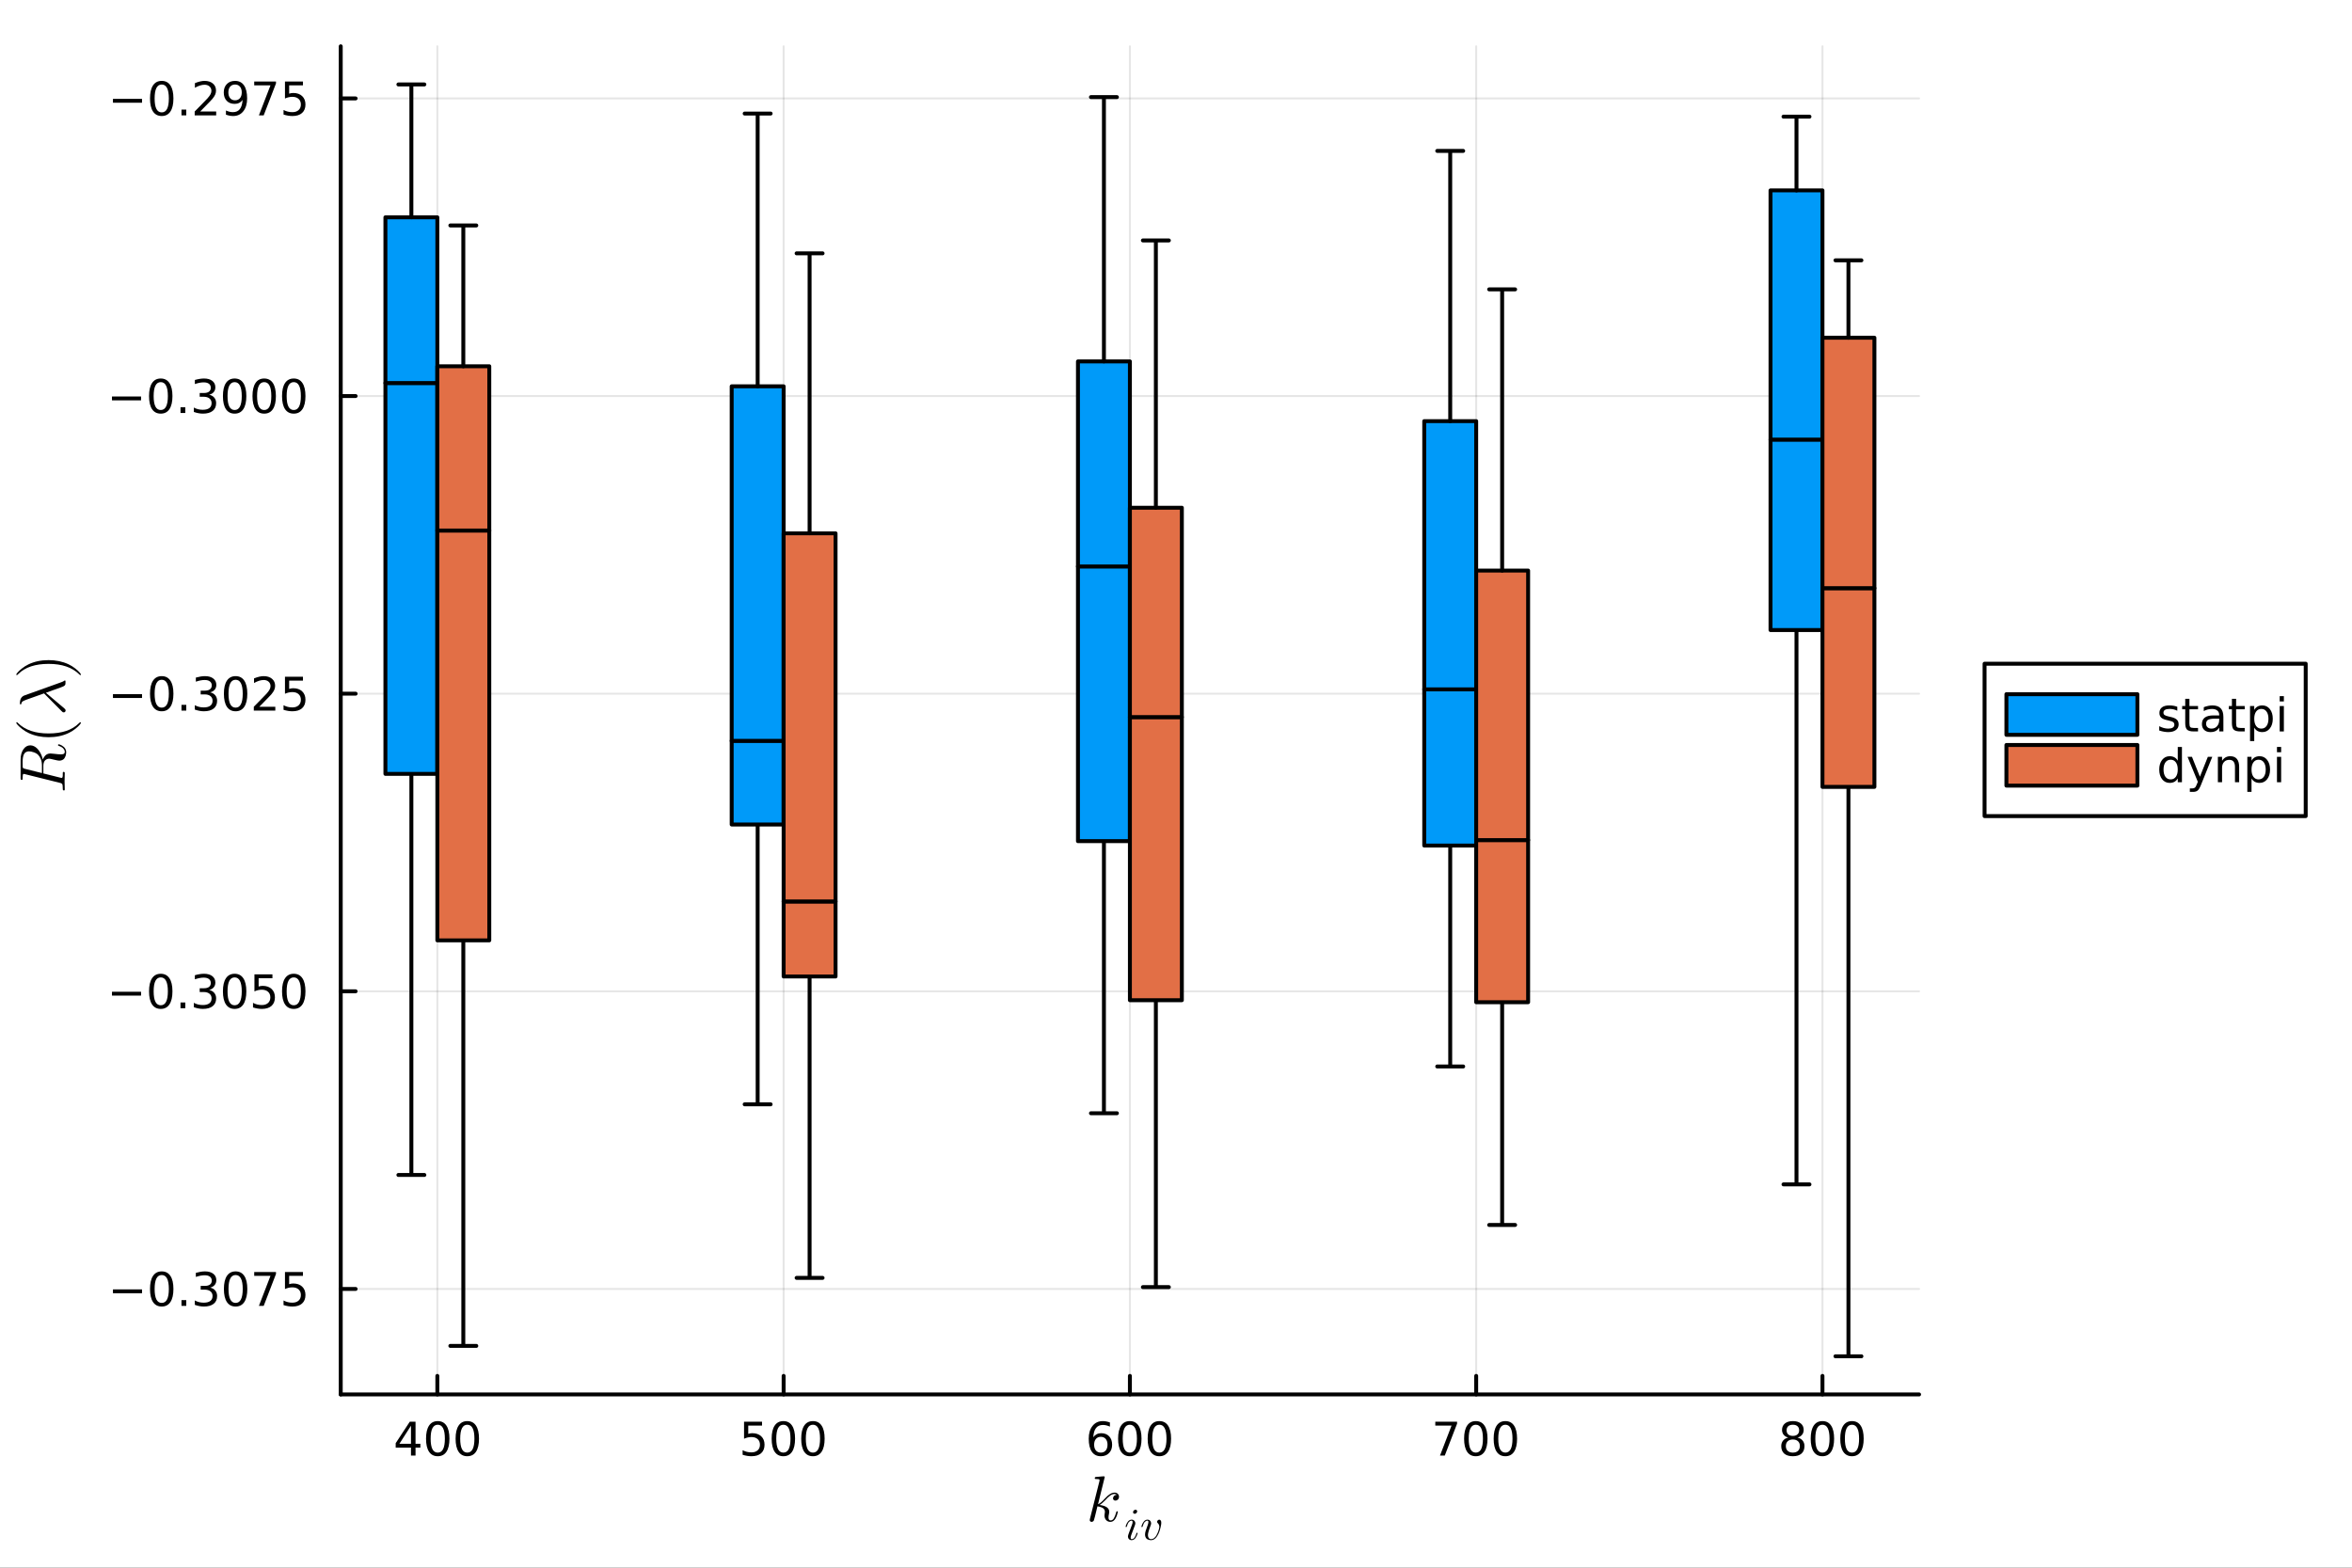 <?xml version="1.0" encoding="utf-8"?>
<svg xmlns="http://www.w3.org/2000/svg" xmlns:xlink="http://www.w3.org/1999/xlink" width="600" height="400" viewBox="0 0 2400 1600">
<rect x="0" y="0" width="2400" height="1600" fill="#333333" stroke="none"/>
<defs>
  <clipPath id="clip970">
    <rect x="0" y="0" width="2400" height="1600"/>
  </clipPath>
</defs>
<path clip-path="url(#clip970)" d="M0 1600 L2400 1600 L2400 0 L0 0  Z" fill="#ffffff" fill-rule="evenodd" fill-opacity="1"/>
<defs>
  <clipPath id="clip971">
    <rect x="480" y="0" width="1681" height="1600"/>
  </clipPath>
</defs>
<path clip-path="url(#clip970)" d="M347.69 1423.18 L1958.24 1423.18 L1958.24 47.244 L347.69 47.244  Z" fill="#ffffff" fill-rule="evenodd" fill-opacity="1"/>
<defs>
  <clipPath id="clip972">
    <rect x="347" y="47" width="1612" height="1377"/>
  </clipPath>
</defs>
<polyline clip-path="url(#clip972)" style="stroke:#000000; stroke-linecap:round; stroke-linejoin:round; stroke-width:2; stroke-opacity:0.1; fill:none" points="446.273,1423.18 446.273,47.244 "/>
<polyline clip-path="url(#clip972)" style="stroke:#000000; stroke-linecap:round; stroke-linejoin:round; stroke-width:2; stroke-opacity:0.1; fill:none" points="799.619,1423.18 799.619,47.244 "/>
<polyline clip-path="url(#clip972)" style="stroke:#000000; stroke-linecap:round; stroke-linejoin:round; stroke-width:2; stroke-opacity:0.1; fill:none" points="1152.96,1423.18 1152.96,47.244 "/>
<polyline clip-path="url(#clip972)" style="stroke:#000000; stroke-linecap:round; stroke-linejoin:round; stroke-width:2; stroke-opacity:0.1; fill:none" points="1506.31,1423.18 1506.31,47.244 "/>
<polyline clip-path="url(#clip972)" style="stroke:#000000; stroke-linecap:round; stroke-linejoin:round; stroke-width:2; stroke-opacity:0.1; fill:none" points="1859.66,1423.18 1859.66,47.244 "/>
<polyline clip-path="url(#clip970)" style="stroke:#000000; stroke-linecap:round; stroke-linejoin:round; stroke-width:4; stroke-opacity:1; fill:none" points="347.69,1423.18 1958.24,1423.18 "/>
<polyline clip-path="url(#clip970)" style="stroke:#000000; stroke-linecap:round; stroke-linejoin:round; stroke-width:4; stroke-opacity:1; fill:none" points="446.273,1423.18 446.273,1404.28 "/>
<polyline clip-path="url(#clip970)" style="stroke:#000000; stroke-linecap:round; stroke-linejoin:round; stroke-width:4; stroke-opacity:1; fill:none" points="799.619,1423.18 799.619,1404.28 "/>
<polyline clip-path="url(#clip970)" style="stroke:#000000; stroke-linecap:round; stroke-linejoin:round; stroke-width:4; stroke-opacity:1; fill:none" points="1152.96,1423.18 1152.96,1404.28 "/>
<polyline clip-path="url(#clip970)" style="stroke:#000000; stroke-linecap:round; stroke-linejoin:round; stroke-width:4; stroke-opacity:1; fill:none" points="1506.31,1423.18 1506.31,1404.28 "/>
<polyline clip-path="url(#clip970)" style="stroke:#000000; stroke-linecap:round; stroke-linejoin:round; stroke-width:4; stroke-opacity:1; fill:none" points="1859.66,1423.18 1859.66,1404.28 "/>
<path clip-path="url(#clip970)" d="M419.363 1455.09 L407.558 1473.54 L419.363 1473.54 L419.363 1455.09 M418.137 1451.02 L424.016 1451.02 L424.016 1473.54 L428.947 1473.54 L428.947 1477.43 L424.016 1477.43 L424.016 1485.58 L419.363 1485.58 L419.363 1477.43 L403.762 1477.43 L403.762 1472.92 L418.137 1451.02 Z" fill="#000000" fill-rule="nonzero" fill-opacity="1" /><path clip-path="url(#clip970)" d="M446.678 1454.1 Q443.067 1454.1 441.238 1457.66 Q439.433 1461.2 439.433 1468.33 Q439.433 1475.44 441.238 1479.01 Q443.067 1482.55 446.678 1482.55 Q450.312 1482.55 452.118 1479.01 Q453.947 1475.44 453.947 1468.33 Q453.947 1461.2 452.118 1457.66 Q450.312 1454.1 446.678 1454.1 M446.678 1450.39 Q452.488 1450.39 455.544 1455 Q458.623 1459.58 458.623 1468.33 Q458.623 1477.06 455.544 1481.67 Q452.488 1486.25 446.678 1486.25 Q440.868 1486.25 437.789 1481.67 Q434.734 1477.06 434.734 1468.33 Q434.734 1459.58 437.789 1455 Q440.868 1450.39 446.678 1450.39 Z" fill="#000000" fill-rule="nonzero" fill-opacity="1" /><path clip-path="url(#clip970)" d="M476.84 1454.1 Q473.229 1454.1 471.4 1457.66 Q469.595 1461.2 469.595 1468.33 Q469.595 1475.44 471.4 1479.01 Q473.229 1482.55 476.84 1482.55 Q480.474 1482.55 482.28 1479.01 Q484.108 1475.44 484.108 1468.33 Q484.108 1461.2 482.28 1457.66 Q480.474 1454.1 476.84 1454.1 M476.84 1450.39 Q482.65 1450.39 485.706 1455 Q488.784 1459.58 488.784 1468.33 Q488.784 1477.06 485.706 1481.67 Q482.65 1486.25 476.84 1486.25 Q471.03 1486.25 467.951 1481.67 Q464.896 1477.06 464.896 1468.33 Q464.896 1459.58 467.951 1455 Q471.03 1450.39 476.84 1450.39 Z" fill="#000000" fill-rule="nonzero" fill-opacity="1" /><path clip-path="url(#clip970)" d="M759.237 1451.02 L777.593 1451.02 L777.593 1454.96 L763.519 1454.96 L763.519 1463.43 Q764.538 1463.08 765.556 1462.92 Q766.575 1462.73 767.593 1462.73 Q773.38 1462.73 776.76 1465.9 Q780.14 1469.08 780.14 1474.49 Q780.14 1480.07 776.667 1483.17 Q773.195 1486.25 766.876 1486.25 Q764.7 1486.25 762.431 1485.88 Q760.186 1485.51 757.779 1484.77 L757.779 1480.07 Q759.862 1481.2 762.084 1481.76 Q764.306 1482.32 766.783 1482.32 Q770.788 1482.32 773.126 1480.21 Q775.464 1478.1 775.464 1474.49 Q775.464 1470.88 773.126 1468.77 Q770.788 1466.67 766.783 1466.67 Q764.908 1466.67 763.033 1467.08 Q761.181 1467.5 759.237 1468.38 L759.237 1451.02 Z" fill="#000000" fill-rule="nonzero" fill-opacity="1" /><path clip-path="url(#clip970)" d="M799.352 1454.1 Q795.741 1454.1 793.913 1457.66 Q792.107 1461.2 792.107 1468.33 Q792.107 1475.44 793.913 1479.01 Q795.741 1482.55 799.352 1482.55 Q802.987 1482.55 804.792 1479.01 Q806.621 1475.44 806.621 1468.33 Q806.621 1461.2 804.792 1457.66 Q802.987 1454.1 799.352 1454.1 M799.352 1450.39 Q805.163 1450.39 808.218 1455 Q811.297 1459.58 811.297 1468.33 Q811.297 1477.06 808.218 1481.67 Q805.163 1486.25 799.352 1486.25 Q793.542 1486.25 790.464 1481.67 Q787.408 1477.06 787.408 1468.33 Q787.408 1459.58 790.464 1455 Q793.542 1450.39 799.352 1450.39 Z" fill="#000000" fill-rule="nonzero" fill-opacity="1" /><path clip-path="url(#clip970)" d="M829.514 1454.1 Q825.903 1454.1 824.074 1457.66 Q822.269 1461.2 822.269 1468.33 Q822.269 1475.44 824.074 1479.01 Q825.903 1482.55 829.514 1482.55 Q833.148 1482.55 834.954 1479.01 Q836.783 1475.44 836.783 1468.33 Q836.783 1461.2 834.954 1457.66 Q833.148 1454.1 829.514 1454.1 M829.514 1450.39 Q835.324 1450.39 838.38 1455 Q841.459 1459.58 841.459 1468.33 Q841.459 1477.06 838.38 1481.67 Q835.324 1486.25 829.514 1486.25 Q823.704 1486.25 820.625 1481.67 Q817.57 1477.06 817.57 1468.33 Q817.57 1459.58 820.625 1455 Q823.704 1450.39 829.514 1450.39 Z" fill="#000000" fill-rule="nonzero" fill-opacity="1" /><path clip-path="url(#clip970)" d="M1123.29 1466.44 Q1120.14 1466.44 1118.29 1468.59 Q1116.46 1470.74 1116.46 1474.49 Q1116.46 1478.22 1118.29 1480.39 Q1120.14 1482.55 1123.29 1482.55 Q1126.44 1482.55 1128.27 1480.39 Q1130.12 1478.22 1130.12 1474.49 Q1130.12 1470.74 1128.27 1468.59 Q1126.44 1466.44 1123.29 1466.44 M1132.57 1451.78 L1132.57 1456.04 Q1130.81 1455.21 1129.01 1454.77 Q1127.22 1454.33 1125.46 1454.33 Q1120.83 1454.33 1118.38 1457.45 Q1115.95 1460.58 1115.6 1466.9 Q1116.97 1464.89 1119.03 1463.82 Q1121.09 1462.73 1123.57 1462.73 Q1128.77 1462.73 1131.78 1465.9 Q1134.82 1469.05 1134.82 1474.49 Q1134.82 1479.82 1131.67 1483.03 Q1128.52 1486.25 1123.29 1486.25 Q1117.29 1486.25 1114.12 1481.67 Q1110.95 1477.06 1110.95 1468.33 Q1110.95 1460.14 1114.84 1455.28 Q1118.73 1450.39 1125.28 1450.39 Q1127.04 1450.39 1128.82 1450.74 Q1130.63 1451.09 1132.57 1451.78 Z" fill="#000000" fill-rule="nonzero" fill-opacity="1" /><path clip-path="url(#clip970)" d="M1152.87 1454.1 Q1149.26 1454.1 1147.43 1457.66 Q1145.63 1461.2 1145.63 1468.33 Q1145.63 1475.44 1147.43 1479.01 Q1149.26 1482.55 1152.87 1482.55 Q1156.51 1482.55 1158.31 1479.01 Q1160.14 1475.44 1160.14 1468.33 Q1160.14 1461.2 1158.31 1457.66 Q1156.51 1454.1 1152.87 1454.1 M1152.87 1450.39 Q1158.68 1450.39 1161.74 1455 Q1164.82 1459.58 1164.82 1468.33 Q1164.82 1477.06 1161.74 1481.67 Q1158.68 1486.25 1152.87 1486.25 Q1147.06 1486.25 1143.98 1481.67 Q1140.93 1477.06 1140.93 1468.33 Q1140.93 1459.58 1143.98 1455 Q1147.06 1450.39 1152.87 1450.39 Z" fill="#000000" fill-rule="nonzero" fill-opacity="1" /><path clip-path="url(#clip970)" d="M1183.03 1454.1 Q1179.42 1454.1 1177.59 1457.66 Q1175.79 1461.2 1175.79 1468.33 Q1175.79 1475.44 1177.59 1479.01 Q1179.42 1482.55 1183.03 1482.55 Q1186.67 1482.55 1188.47 1479.01 Q1190.3 1475.44 1190.3 1468.33 Q1190.3 1461.2 1188.47 1457.66 Q1186.67 1454.1 1183.03 1454.1 M1183.03 1450.39 Q1188.84 1450.39 1191.9 1455 Q1194.98 1459.58 1194.98 1468.33 Q1194.98 1477.06 1191.9 1481.67 Q1188.84 1486.25 1183.03 1486.25 Q1177.22 1486.25 1174.14 1481.67 Q1171.09 1477.06 1171.09 1468.33 Q1171.09 1459.58 1174.14 1455 Q1177.22 1450.39 1183.03 1450.39 Z" fill="#000000" fill-rule="nonzero" fill-opacity="1" /><path clip-path="url(#clip970)" d="M1464.59 1451.02 L1486.81 1451.02 L1486.81 1453.01 L1474.26 1485.58 L1469.38 1485.58 L1481.18 1454.96 L1464.59 1454.96 L1464.59 1451.02 Z" fill="#000000" fill-rule="nonzero" fill-opacity="1" /><path clip-path="url(#clip970)" d="M1505.93 1454.1 Q1502.32 1454.1 1500.49 1457.66 Q1498.68 1461.2 1498.68 1468.33 Q1498.68 1475.44 1500.49 1479.01 Q1502.32 1482.55 1505.93 1482.55 Q1509.56 1482.55 1511.37 1479.01 Q1513.2 1475.44 1513.2 1468.33 Q1513.2 1461.2 1511.37 1457.66 Q1509.56 1454.1 1505.93 1454.1 M1505.93 1450.39 Q1511.74 1450.39 1514.79 1455 Q1517.87 1459.58 1517.87 1468.33 Q1517.87 1477.06 1514.79 1481.67 Q1511.74 1486.25 1505.93 1486.25 Q1500.12 1486.25 1497.04 1481.67 Q1493.98 1477.06 1493.98 1468.33 Q1493.98 1459.58 1497.04 1455 Q1500.12 1450.39 1505.93 1450.39 Z" fill="#000000" fill-rule="nonzero" fill-opacity="1" /><path clip-path="url(#clip970)" d="M1536.09 1454.1 Q1532.48 1454.1 1530.65 1457.66 Q1528.84 1461.2 1528.84 1468.33 Q1528.84 1475.44 1530.65 1479.01 Q1532.48 1482.55 1536.09 1482.55 Q1539.72 1482.55 1541.53 1479.01 Q1543.36 1475.44 1543.36 1468.33 Q1543.36 1461.2 1541.53 1457.66 Q1539.72 1454.1 1536.09 1454.1 M1536.09 1450.39 Q1541.9 1450.39 1544.96 1455 Q1548.03 1459.58 1548.03 1468.33 Q1548.03 1477.06 1544.96 1481.67 Q1541.9 1486.25 1536.09 1486.25 Q1530.28 1486.25 1527.2 1481.67 Q1524.15 1477.06 1524.15 1468.33 Q1524.15 1459.58 1527.2 1455 Q1530.28 1450.39 1536.09 1450.39 Z" fill="#000000" fill-rule="nonzero" fill-opacity="1" /><path clip-path="url(#clip970)" d="M1829.45 1469.17 Q1826.11 1469.17 1824.19 1470.95 Q1822.29 1472.73 1822.29 1475.86 Q1822.29 1478.98 1824.19 1480.77 Q1826.11 1482.55 1829.45 1482.55 Q1832.78 1482.55 1834.7 1480.77 Q1836.62 1478.96 1836.62 1475.86 Q1836.62 1472.73 1834.7 1470.95 Q1832.8 1469.17 1829.45 1469.17 M1824.77 1467.18 Q1821.76 1466.44 1820.07 1464.38 Q1818.41 1462.32 1818.41 1459.35 Q1818.41 1455.21 1821.35 1452.8 Q1824.31 1450.39 1829.45 1450.39 Q1834.61 1450.39 1837.55 1452.8 Q1840.49 1455.21 1840.49 1459.35 Q1840.49 1462.32 1838.8 1464.38 Q1837.13 1466.44 1834.15 1467.18 Q1837.53 1467.96 1839.4 1470.26 Q1841.3 1472.55 1841.3 1475.86 Q1841.3 1480.88 1838.22 1483.57 Q1835.16 1486.25 1829.45 1486.25 Q1823.73 1486.25 1820.65 1483.57 Q1817.6 1480.88 1817.6 1475.86 Q1817.6 1472.55 1819.49 1470.26 Q1821.39 1467.96 1824.77 1467.18 M1823.06 1459.79 Q1823.06 1462.48 1824.72 1463.98 Q1826.41 1465.49 1829.45 1465.49 Q1832.46 1465.49 1834.15 1463.98 Q1835.86 1462.48 1835.86 1459.79 Q1835.86 1457.11 1834.15 1455.6 Q1832.46 1454.1 1829.45 1454.1 Q1826.41 1454.1 1824.72 1455.6 Q1823.06 1457.11 1823.06 1459.79 Z" fill="#000000" fill-rule="nonzero" fill-opacity="1" /><path clip-path="url(#clip970)" d="M1859.61 1454.1 Q1856 1454.1 1854.17 1457.66 Q1852.36 1461.2 1852.36 1468.33 Q1852.36 1475.44 1854.17 1479.01 Q1856 1482.55 1859.61 1482.55 Q1863.24 1482.55 1865.05 1479.01 Q1866.88 1475.44 1866.88 1468.33 Q1866.88 1461.2 1865.05 1457.66 Q1863.24 1454.1 1859.61 1454.1 M1859.61 1450.39 Q1865.42 1450.39 1868.47 1455 Q1871.55 1459.58 1871.55 1468.33 Q1871.55 1477.06 1868.47 1481.67 Q1865.42 1486.25 1859.61 1486.25 Q1853.8 1486.25 1850.72 1481.67 Q1847.66 1477.06 1847.66 1468.33 Q1847.66 1459.58 1850.72 1455 Q1853.8 1450.39 1859.61 1450.39 Z" fill="#000000" fill-rule="nonzero" fill-opacity="1" /><path clip-path="url(#clip970)" d="M1889.77 1454.1 Q1886.16 1454.1 1884.33 1457.66 Q1882.53 1461.2 1882.53 1468.33 Q1882.53 1475.44 1884.33 1479.01 Q1886.16 1482.55 1889.77 1482.55 Q1893.4 1482.55 1895.21 1479.01 Q1897.04 1475.44 1897.04 1468.33 Q1897.04 1461.2 1895.21 1457.66 Q1893.4 1454.1 1889.77 1454.1 M1889.77 1450.39 Q1895.58 1450.39 1898.64 1455 Q1901.72 1459.58 1901.72 1468.33 Q1901.72 1477.06 1898.64 1481.67 Q1895.58 1486.25 1889.77 1486.25 Q1883.96 1486.25 1880.88 1481.67 Q1877.83 1477.06 1877.83 1468.33 Q1877.83 1459.58 1880.88 1455 Q1883.96 1450.39 1889.77 1450.39 Z" fill="#000000" fill-rule="nonzero" fill-opacity="1" /><path clip-path="url(#clip970)" d="M1141.84 1527.51 Q1141.84 1529.35 1140.72 1530.44 Q1139.62 1531.54 1138.24 1531.54 Q1137.01 1531.54 1136.37 1530.83 Q1135.73 1530.12 1135.73 1529.22 Q1135.73 1528.83 1135.89 1528.35 Q1136.05 1527.83 1136.4 1527.22 Q1136.79 1526.61 1137.59 1526.16 Q1138.4 1525.71 1139.49 1525.64 Q1139.27 1525.42 1139.2 1525.38 Q1138.72 1525 1137.82 1524.87 Q1137.69 1524.81 1137.24 1524.81 Q1135.02 1524.81 1132.76 1526.45 Q1130.54 1528.06 1127.8 1531.12 Q1124.36 1534.69 1122.13 1536.01 Q1131.89 1537.3 1131.89 1542.94 Q1131.89 1543.87 1131.64 1545 Q1131.12 1547.12 1131.12 1548.67 Q1131.12 1551.76 1133.21 1551.76 Q1135.24 1551.76 1136.53 1549.7 Q1137.85 1547.64 1138.95 1543.61 Q1139.11 1542.87 1139.27 1542.65 Q1139.43 1542.42 1139.88 1542.42 Q1140.69 1542.42 1140.69 1543.07 Q1139.94 1546.83 1138.3 1549.73 Q1136.21 1553.24 1133.08 1553.24 Q1130.48 1553.24 1128.74 1551.44 Q1127.03 1549.6 1127.03 1546.71 Q1127.03 1546 1127.29 1544.39 Q1127.48 1543.74 1127.48 1543 Q1127.48 1541.49 1126.64 1540.36 Q1125.81 1539.2 1124.45 1538.62 Q1123.1 1538.04 1121.97 1537.78 Q1120.88 1537.49 1119.82 1537.4 Q1116.6 1551.02 1116.14 1551.86 Q1115.85 1552.44 1115.21 1552.82 Q1114.57 1553.24 1113.89 1553.24 Q1113.25 1553.24 1112.6 1552.79 Q1111.99 1552.37 1111.99 1551.38 Q1111.99 1550.86 1112.25 1549.93 L1121.81 1511.92 L1122.01 1510.63 Q1122.01 1510.25 1121.84 1510.05 Q1121.72 1509.83 1120.94 1509.67 Q1120.2 1509.51 1118.72 1509.51 Q1118.11 1509.51 1117.82 1509.48 Q1117.56 1509.44 1117.34 1509.28 Q1117.11 1509.09 1117.11 1508.7 Q1117.11 1508.15 1117.34 1507.86 Q1117.59 1507.54 1117.79 1507.48 Q1117.98 1507.41 1118.37 1507.38 Q1118.91 1507.35 1120.75 1507.19 Q1122.59 1507 1124.16 1506.87 Q1125.74 1506.74 1126.42 1506.74 Q1126.8 1506.74 1127 1506.93 Q1127.22 1507.09 1127.26 1507.29 L1127.29 1507.45 L1120.43 1535.27 Q1123.26 1534.14 1127.74 1529.15 Q1132.92 1523.36 1137.37 1523.36 Q1139.46 1523.36 1140.65 1524.64 Q1141.84 1525.9 1141.84 1527.51 Z" fill="#000000" fill-rule="nonzero" fill-opacity="1" /><path clip-path="url(#clip970)" d="M1160.38 1542.52 Q1160.38 1543.51 1159.57 1544.25 Q1158.78 1544.98 1157.93 1544.98 Q1157.14 1544.98 1156.64 1544.5 Q1156.17 1544.01 1156.17 1543.31 Q1156.17 1542.38 1156.96 1541.62 Q1157.74 1540.85 1158.67 1540.85 Q1159.44 1540.85 1159.91 1541.32 Q1160.38 1541.8 1160.38 1542.52 M1160.79 1564.77 Q1160.79 1564.95 1160.59 1565.67 Q1160.38 1566.37 1159.89 1567.45 Q1159.41 1568.51 1158.76 1569.5 Q1158.11 1570.5 1157.02 1571.2 Q1155.96 1571.89 1154.75 1571.89 Q1153.1 1571.89 1152.02 1570.81 Q1150.96 1569.73 1150.96 1568.11 Q1150.96 1567.23 1152.02 1564.41 Q1155.08 1556.2 1155.2 1555.87 Q1155.72 1554.58 1155.72 1553.45 Q1155.72 1552.93 1155.6 1552.62 Q1155.49 1552.28 1155.27 1552.17 Q1155.04 1552.03 1154.9 1552.01 Q1154.79 1551.99 1154.57 1551.99 Q1153.24 1551.99 1152 1553.34 Q1150.76 1554.69 1149.9 1557.71 Q1149.72 1558.28 1149.61 1558.41 Q1149.49 1558.55 1149.16 1558.55 Q1148.59 1558.53 1148.59 1558.07 Q1148.59 1557.94 1148.75 1557.42 Q1148.91 1556.88 1149.2 1556.07 Q1149.49 1555.23 1150.01 1554.38 Q1150.53 1553.5 1151.16 1552.73 Q1151.82 1551.96 1152.74 1551.47 Q1153.66 1550.97 1154.7 1550.97 Q1156.39 1550.97 1157.43 1552.08 Q1158.49 1553.16 1158.49 1554.76 Q1158.49 1555.64 1157.88 1557.2 Q1157.14 1559.22 1156.87 1559.88 L1155.06 1564.72 Q1154.41 1566.48 1154.21 1567.02 Q1154.03 1567.54 1153.87 1568.17 Q1153.73 1568.78 1153.73 1569.35 Q1153.73 1570.14 1153.98 1570.5 Q1154.25 1570.86 1154.84 1570.86 Q1156.46 1570.86 1157.65 1569.26 Q1158.85 1567.63 1159.55 1565.15 Q1159.57 1565.09 1159.59 1564.97 Q1159.77 1564.41 1159.95 1564.34 Q1160.04 1564.32 1160.22 1564.32 Q1160.79 1564.32 1160.79 1564.77 Z" fill="#000000" fill-rule="nonzero" fill-opacity="1" /><path clip-path="url(#clip970)" d="M1184.99 1554.2 Q1184.99 1554.78 1184.84 1555.93 Q1184.68 1557.08 1184.29 1558.75 Q1183.91 1560.42 1183.35 1562.18 Q1182.81 1563.94 1181.95 1565.69 Q1181.09 1567.43 1180.08 1568.81 Q1179.06 1570.18 1177.64 1571.04 Q1176.22 1571.89 1174.62 1571.89 Q1173.88 1571.89 1173.16 1571.78 Q1172.44 1571.67 1171.53 1571.31 Q1170.63 1570.95 1169.98 1570.36 Q1169.32 1569.75 1168.87 1568.67 Q1168.42 1567.59 1168.42 1566.17 Q1168.42 1564.7 1168.96 1562.74 Q1169.53 1560.76 1171.06 1556.7 Q1171.85 1554.6 1171.85 1553.45 Q1171.85 1552.93 1171.74 1552.62 Q1171.62 1552.28 1171.4 1552.17 Q1171.17 1552.03 1171.04 1552.01 Q1170.93 1551.99 1170.7 1551.99 Q1169.46 1551.99 1168.2 1553.27 Q1166.94 1554.56 1166.03 1557.71 Q1165.85 1558.28 1165.74 1558.41 Q1165.63 1558.55 1165.29 1558.55 Q1164.73 1558.53 1164.73 1558.07 Q1164.73 1557.94 1164.88 1557.42 Q1165.04 1556.88 1165.33 1556.07 Q1165.63 1555.23 1166.15 1554.38 Q1166.66 1553.5 1167.3 1552.73 Q1167.95 1551.96 1168.87 1551.47 Q1169.8 1550.97 1170.84 1550.97 Q1172.53 1550.97 1173.56 1552.08 Q1174.62 1553.16 1174.62 1554.76 Q1174.62 1555.64 1174.06 1557.06 Q1173.11 1559.63 1172.68 1560.87 Q1172.26 1562.11 1171.8 1563.87 Q1171.38 1565.63 1171.38 1566.84 Q1171.38 1568.69 1172.23 1569.77 Q1173.09 1570.86 1174.8 1570.86 Q1176.34 1570.86 1177.71 1569.75 Q1179.11 1568.63 1180.03 1567.02 Q1180.96 1565.4 1181.66 1563.6 Q1182.36 1561.77 1182.67 1560.4 Q1183.01 1559 1183.01 1558.34 Q1183.01 1556.07 1181.45 1554.58 Q1181.03 1554.15 1180.87 1553.88 Q1180.71 1553.61 1180.71 1553.18 Q1180.71 1552.39 1181.41 1551.69 Q1182.13 1550.97 1182.96 1550.97 Q1183.73 1550.97 1184.36 1551.74 Q1184.99 1552.51 1184.99 1554.2 Z" fill="#000000" fill-rule="nonzero" fill-opacity="1" /><polyline clip-path="url(#clip972)" style="stroke:#000000; stroke-linecap:round; stroke-linejoin:round; stroke-width:2; stroke-opacity:0.1; fill:none" points="347.69,1315.51 1958.24,1315.51 "/>
<polyline clip-path="url(#clip972)" style="stroke:#000000; stroke-linecap:round; stroke-linejoin:round; stroke-width:2; stroke-opacity:0.1; fill:none" points="347.69,1011.74 1958.24,1011.74 "/>
<polyline clip-path="url(#clip972)" style="stroke:#000000; stroke-linecap:round; stroke-linejoin:round; stroke-width:2; stroke-opacity:0.1; fill:none" points="347.69,707.981 1958.24,707.981 "/>
<polyline clip-path="url(#clip972)" style="stroke:#000000; stroke-linecap:round; stroke-linejoin:round; stroke-width:2; stroke-opacity:0.1; fill:none" points="347.69,404.218 1958.24,404.218 "/>
<polyline clip-path="url(#clip972)" style="stroke:#000000; stroke-linecap:round; stroke-linejoin:round; stroke-width:2; stroke-opacity:0.1; fill:none" points="347.69,100.455 1958.24,100.455 "/>
<polyline clip-path="url(#clip970)" style="stroke:#000000; stroke-linecap:round; stroke-linejoin:round; stroke-width:4; stroke-opacity:1; fill:none" points="347.69,1423.18 347.69,47.244 "/>
<polyline clip-path="url(#clip970)" style="stroke:#000000; stroke-linecap:round; stroke-linejoin:round; stroke-width:4; stroke-opacity:1; fill:none" points="347.69,1315.51 362.869,1315.51 "/>
<polyline clip-path="url(#clip970)" style="stroke:#000000; stroke-linecap:round; stroke-linejoin:round; stroke-width:4; stroke-opacity:1; fill:none" points="347.69,1011.74 362.869,1011.74 "/>
<polyline clip-path="url(#clip970)" style="stroke:#000000; stroke-linecap:round; stroke-linejoin:round; stroke-width:4; stroke-opacity:1; fill:none" points="347.69,707.981 362.869,707.981 "/>
<polyline clip-path="url(#clip970)" style="stroke:#000000; stroke-linecap:round; stroke-linejoin:round; stroke-width:4; stroke-opacity:1; fill:none" points="347.69,404.218 362.869,404.218 "/>
<polyline clip-path="url(#clip970)" style="stroke:#000000; stroke-linecap:round; stroke-linejoin:round; stroke-width:4; stroke-opacity:1; fill:none" points="347.69,100.455 362.869,100.455 "/>
<path clip-path="url(#clip970)" d="M115.256 1315.96 L144.931 1315.96 L144.931 1319.89 L115.256 1319.89 L115.256 1315.96 Z" fill="#000000" fill-rule="nonzero" fill-opacity="1" /><path clip-path="url(#clip970)" d="M165.024 1301.31 Q161.413 1301.31 159.584 1304.87 Q157.778 1308.41 157.778 1315.54 Q157.778 1322.65 159.584 1326.21 Q161.413 1329.76 165.024 1329.76 Q168.658 1329.76 170.464 1326.21 Q172.292 1322.65 172.292 1315.54 Q172.292 1308.41 170.464 1304.87 Q168.658 1301.31 165.024 1301.31 M165.024 1297.6 Q170.834 1297.6 173.889 1302.21 Q176.968 1306.79 176.968 1315.54 Q176.968 1324.27 173.889 1328.88 Q170.834 1333.46 165.024 1333.46 Q159.214 1333.46 156.135 1328.88 Q153.079 1324.27 153.079 1315.54 Q153.079 1306.79 156.135 1302.21 Q159.214 1297.6 165.024 1297.6 Z" fill="#000000" fill-rule="nonzero" fill-opacity="1" /><path clip-path="url(#clip970)" d="M185.186 1326.91 L190.07 1326.91 L190.07 1332.79 L185.186 1332.79 L185.186 1326.91 Z" fill="#000000" fill-rule="nonzero" fill-opacity="1" /><path clip-path="url(#clip970)" d="M214.422 1314.15 Q217.778 1314.87 219.653 1317.14 Q221.551 1319.41 221.551 1322.74 Q221.551 1327.86 218.033 1330.66 Q214.514 1333.46 208.033 1333.46 Q205.857 1333.46 203.542 1333.02 Q201.25 1332.6 198.797 1331.75 L198.797 1327.23 Q200.741 1328.37 203.056 1328.95 Q205.371 1329.52 207.894 1329.52 Q212.292 1329.52 214.584 1327.79 Q216.898 1326.05 216.898 1322.74 Q216.898 1319.69 214.746 1317.97 Q212.616 1316.24 208.797 1316.24 L204.769 1316.24 L204.769 1312.39 L208.982 1312.39 Q212.431 1312.39 214.26 1311.03 Q216.088 1309.64 216.088 1307.05 Q216.088 1304.38 214.19 1302.97 Q212.315 1301.54 208.797 1301.54 Q206.875 1301.54 204.676 1301.95 Q202.477 1302.37 199.838 1303.25 L199.838 1299.08 Q202.5 1298.34 204.815 1297.97 Q207.153 1297.6 209.213 1297.6 Q214.537 1297.6 217.639 1300.03 Q220.741 1302.44 220.741 1306.56 Q220.741 1309.43 219.098 1311.42 Q217.454 1313.39 214.422 1314.15 Z" fill="#000000" fill-rule="nonzero" fill-opacity="1" /><path clip-path="url(#clip970)" d="M240.417 1301.31 Q236.806 1301.31 234.977 1304.87 Q233.172 1308.41 233.172 1315.54 Q233.172 1322.65 234.977 1326.21 Q236.806 1329.76 240.417 1329.76 Q244.051 1329.76 245.857 1326.21 Q247.685 1322.65 247.685 1315.54 Q247.685 1308.41 245.857 1304.87 Q244.051 1301.31 240.417 1301.31 M240.417 1297.6 Q246.227 1297.6 249.283 1302.21 Q252.361 1306.79 252.361 1315.54 Q252.361 1324.27 249.283 1328.88 Q246.227 1333.46 240.417 1333.46 Q234.607 1333.46 231.528 1328.88 Q228.473 1324.27 228.473 1315.54 Q228.473 1306.79 231.528 1302.21 Q234.607 1297.6 240.417 1297.6 Z" fill="#000000" fill-rule="nonzero" fill-opacity="1" /><path clip-path="url(#clip970)" d="M259.398 1298.23 L281.62 1298.23 L281.62 1300.22 L269.074 1332.79 L264.19 1332.79 L275.995 1302.16 L259.398 1302.16 L259.398 1298.23 Z" fill="#000000" fill-rule="nonzero" fill-opacity="1" /><path clip-path="url(#clip970)" d="M290.787 1298.23 L309.143 1298.23 L309.143 1302.16 L295.069 1302.16 L295.069 1310.63 Q296.088 1310.29 297.106 1310.13 Q298.125 1309.94 299.143 1309.94 Q304.93 1309.94 308.31 1313.11 Q311.69 1316.28 311.69 1321.7 Q311.69 1327.28 308.217 1330.38 Q304.745 1333.46 298.426 1333.46 Q296.25 1333.46 293.981 1333.09 Q291.736 1332.72 289.329 1331.98 L289.329 1327.28 Q291.412 1328.41 293.634 1328.97 Q295.856 1329.52 298.333 1329.52 Q302.338 1329.52 304.676 1327.42 Q307.014 1325.31 307.014 1321.7 Q307.014 1318.09 304.676 1315.98 Q302.338 1313.88 298.333 1313.88 Q296.458 1313.88 294.583 1314.29 Q292.731 1314.71 290.787 1315.59 L290.787 1298.23 Z" fill="#000000" fill-rule="nonzero" fill-opacity="1" /><path clip-path="url(#clip970)" d="M114.26 1012.2 L143.936 1012.2 L143.936 1016.13 L114.26 1016.13 L114.26 1012.2 Z" fill="#000000" fill-rule="nonzero" fill-opacity="1" /><path clip-path="url(#clip970)" d="M164.028 997.543 Q160.417 997.543 158.589 1001.11 Q156.783 1004.65 156.783 1011.78 Q156.783 1018.89 158.589 1022.45 Q160.417 1025.99 164.028 1025.99 Q167.663 1025.99 169.468 1022.45 Q171.297 1018.89 171.297 1011.78 Q171.297 1004.65 169.468 1001.11 Q167.663 997.543 164.028 997.543 M164.028 993.839 Q169.839 993.839 172.894 998.446 Q175.973 1003.03 175.973 1011.78 Q175.973 1020.51 172.894 1025.11 Q169.839 1029.7 164.028 1029.7 Q158.218 1029.7 155.14 1025.11 Q152.084 1020.51 152.084 1011.78 Q152.084 1003.03 155.14 998.446 Q158.218 993.839 164.028 993.839 Z" fill="#000000" fill-rule="nonzero" fill-opacity="1" /><path clip-path="url(#clip970)" d="M184.19 1023.14 L189.075 1023.14 L189.075 1029.02 L184.19 1029.02 L184.19 1023.14 Z" fill="#000000" fill-rule="nonzero" fill-opacity="1" /><path clip-path="url(#clip970)" d="M213.426 1010.39 Q216.783 1011.11 218.658 1013.38 Q220.556 1015.64 220.556 1018.98 Q220.556 1024.09 217.037 1026.89 Q213.519 1029.7 207.037 1029.7 Q204.862 1029.7 202.547 1029.26 Q200.255 1028.84 197.801 1027.98 L197.801 1023.47 Q199.746 1024.6 202.061 1025.18 Q204.375 1025.76 206.899 1025.76 Q211.297 1025.76 213.588 1024.02 Q215.903 1022.29 215.903 1018.98 Q215.903 1015.92 213.75 1014.21 Q211.621 1012.47 207.801 1012.47 L203.774 1012.47 L203.774 1008.63 L207.987 1008.63 Q211.436 1008.63 213.264 1007.27 Q215.093 1005.88 215.093 1003.28 Q215.093 1000.62 213.195 999.21 Q211.32 997.775 207.801 997.775 Q205.88 997.775 203.681 998.191 Q201.482 998.608 198.843 999.488 L198.843 995.321 Q201.505 994.58 203.82 994.21 Q206.158 993.839 208.218 993.839 Q213.542 993.839 216.644 996.27 Q219.746 998.677 219.746 1002.8 Q219.746 1005.67 218.102 1007.66 Q216.459 1009.63 213.426 1010.39 Z" fill="#000000" fill-rule="nonzero" fill-opacity="1" /><path clip-path="url(#clip970)" d="M239.422 997.543 Q235.81 997.543 233.982 1001.11 Q232.176 1004.65 232.176 1011.78 Q232.176 1018.89 233.982 1022.45 Q235.81 1025.99 239.422 1025.99 Q243.056 1025.99 244.861 1022.45 Q246.69 1018.89 246.69 1011.78 Q246.69 1004.65 244.861 1001.11 Q243.056 997.543 239.422 997.543 M239.422 993.839 Q245.232 993.839 248.287 998.446 Q251.366 1003.03 251.366 1011.78 Q251.366 1020.51 248.287 1025.11 Q245.232 1029.7 239.422 1029.7 Q233.611 1029.7 230.533 1025.11 Q227.477 1020.51 227.477 1011.78 Q227.477 1003.03 230.533 998.446 Q233.611 993.839 239.422 993.839 Z" fill="#000000" fill-rule="nonzero" fill-opacity="1" /><path clip-path="url(#clip970)" d="M259.63 994.464 L277.986 994.464 L277.986 998.4 L263.912 998.4 L263.912 1006.87 Q264.931 1006.52 265.949 1006.36 Q266.968 1006.18 267.986 1006.18 Q273.773 1006.18 277.153 1009.35 Q280.532 1012.52 280.532 1017.94 Q280.532 1023.52 277.06 1026.62 Q273.588 1029.7 267.269 1029.7 Q265.093 1029.7 262.824 1029.33 Q260.579 1028.96 258.171 1028.21 L258.171 1023.52 Q260.255 1024.65 262.477 1025.21 Q264.699 1025.76 267.176 1025.76 Q271.181 1025.76 273.519 1023.65 Q275.857 1021.55 275.857 1017.94 Q275.857 1014.33 273.519 1012.22 Q271.181 1010.11 267.176 1010.11 Q265.301 1010.11 263.426 1010.53 Q261.574 1010.95 259.63 1011.83 L259.63 994.464 Z" fill="#000000" fill-rule="nonzero" fill-opacity="1" /><path clip-path="url(#clip970)" d="M299.745 997.543 Q296.134 997.543 294.305 1001.11 Q292.5 1004.65 292.5 1011.78 Q292.5 1018.89 294.305 1022.45 Q296.134 1025.99 299.745 1025.99 Q303.38 1025.99 305.185 1022.45 Q307.014 1018.89 307.014 1011.78 Q307.014 1004.65 305.185 1001.11 Q303.38 997.543 299.745 997.543 M299.745 993.839 Q305.555 993.839 308.611 998.446 Q311.69 1003.03 311.69 1011.78 Q311.69 1020.51 308.611 1025.11 Q305.555 1029.7 299.745 1029.7 Q293.935 1029.7 290.856 1025.11 Q287.801 1020.51 287.801 1011.78 Q287.801 1003.03 290.856 998.446 Q293.935 993.839 299.745 993.839 Z" fill="#000000" fill-rule="nonzero" fill-opacity="1" /><path clip-path="url(#clip970)" d="M115.256 708.433 L144.931 708.433 L144.931 712.368 L115.256 712.368 L115.256 708.433 Z" fill="#000000" fill-rule="nonzero" fill-opacity="1" /><path clip-path="url(#clip970)" d="M165.024 693.78 Q161.413 693.78 159.584 697.345 Q157.778 700.886 157.778 708.016 Q157.778 715.123 159.584 718.687 Q161.413 722.229 165.024 722.229 Q168.658 722.229 170.464 718.687 Q172.292 715.123 172.292 708.016 Q172.292 700.886 170.464 697.345 Q168.658 693.78 165.024 693.78 M165.024 690.076 Q170.834 690.076 173.889 694.683 Q176.968 699.266 176.968 708.016 Q176.968 716.743 173.889 721.349 Q170.834 725.933 165.024 725.933 Q159.214 725.933 156.135 721.349 Q153.079 716.743 153.079 708.016 Q153.079 699.266 156.135 694.683 Q159.214 690.076 165.024 690.076 Z" fill="#000000" fill-rule="nonzero" fill-opacity="1" /><path clip-path="url(#clip970)" d="M185.186 719.382 L190.07 719.382 L190.07 725.261 L185.186 725.261 L185.186 719.382 Z" fill="#000000" fill-rule="nonzero" fill-opacity="1" /><path clip-path="url(#clip970)" d="M214.422 706.627 Q217.778 707.345 219.653 709.613 Q221.551 711.882 221.551 715.215 Q221.551 720.331 218.033 723.132 Q214.514 725.933 208.033 725.933 Q205.857 725.933 203.542 725.493 Q201.25 725.076 198.797 724.22 L198.797 719.706 Q200.741 720.84 203.056 721.419 Q205.371 721.997 207.894 721.997 Q212.292 721.997 214.584 720.261 Q216.898 718.525 216.898 715.215 Q216.898 712.16 214.746 710.447 Q212.616 708.711 208.797 708.711 L204.769 708.711 L204.769 704.868 L208.982 704.868 Q212.431 704.868 214.26 703.502 Q216.088 702.113 216.088 699.521 Q216.088 696.859 214.19 695.447 Q212.315 694.012 208.797 694.012 Q206.875 694.012 204.676 694.428 Q202.477 694.845 199.838 695.724 L199.838 691.558 Q202.5 690.817 204.815 690.447 Q207.153 690.076 209.213 690.076 Q214.537 690.076 217.639 692.507 Q220.741 694.914 220.741 699.035 Q220.741 701.905 219.098 703.896 Q217.454 705.863 214.422 706.627 Z" fill="#000000" fill-rule="nonzero" fill-opacity="1" /><path clip-path="url(#clip970)" d="M240.417 693.78 Q236.806 693.78 234.977 697.345 Q233.172 700.886 233.172 708.016 Q233.172 715.123 234.977 718.687 Q236.806 722.229 240.417 722.229 Q244.051 722.229 245.857 718.687 Q247.685 715.123 247.685 708.016 Q247.685 700.886 245.857 697.345 Q244.051 693.78 240.417 693.78 M240.417 690.076 Q246.227 690.076 249.283 694.683 Q252.361 699.266 252.361 708.016 Q252.361 716.743 249.283 721.349 Q246.227 725.933 240.417 725.933 Q234.607 725.933 231.528 721.349 Q228.473 716.743 228.473 708.016 Q228.473 699.266 231.528 694.683 Q234.607 690.076 240.417 690.076 Z" fill="#000000" fill-rule="nonzero" fill-opacity="1" /><path clip-path="url(#clip970)" d="M264.607 721.326 L280.926 721.326 L280.926 725.261 L258.982 725.261 L258.982 721.326 Q261.644 718.572 266.227 713.942 Q270.833 709.289 272.014 707.947 Q274.259 705.423 275.139 703.687 Q276.042 701.928 276.042 700.238 Q276.042 697.484 274.097 695.748 Q272.176 694.012 269.074 694.012 Q266.875 694.012 264.421 694.775 Q261.991 695.539 259.213 697.09 L259.213 692.368 Q262.037 691.234 264.491 690.655 Q266.945 690.076 268.982 690.076 Q274.352 690.076 277.546 692.762 Q280.741 695.447 280.741 699.937 Q280.741 702.067 279.931 703.988 Q279.144 705.886 277.037 708.479 Q276.458 709.15 273.357 712.368 Q270.255 715.562 264.607 721.326 Z" fill="#000000" fill-rule="nonzero" fill-opacity="1" /><path clip-path="url(#clip970)" d="M290.787 690.701 L309.143 690.701 L309.143 694.637 L295.069 694.637 L295.069 703.109 Q296.088 702.761 297.106 702.599 Q298.125 702.414 299.143 702.414 Q304.93 702.414 308.31 705.586 Q311.69 708.757 311.69 714.173 Q311.69 719.752 308.217 722.854 Q304.745 725.933 298.426 725.933 Q296.25 725.933 293.981 725.562 Q291.736 725.192 289.329 724.451 L289.329 719.752 Q291.412 720.886 293.634 721.442 Q295.856 721.997 298.333 721.997 Q302.338 721.997 304.676 719.891 Q307.014 717.785 307.014 714.173 Q307.014 710.562 304.676 708.456 Q302.338 706.349 298.333 706.349 Q296.458 706.349 294.583 706.766 Q292.731 707.183 290.787 708.062 L290.787 690.701 Z" fill="#000000" fill-rule="nonzero" fill-opacity="1" /><path clip-path="url(#clip970)" d="M114.26 404.67 L143.936 404.67 L143.936 408.605 L114.26 408.605 L114.26 404.67 Z" fill="#000000" fill-rule="nonzero" fill-opacity="1" /><path clip-path="url(#clip970)" d="M164.028 390.017 Q160.417 390.017 158.589 393.582 Q156.783 397.123 156.783 404.253 Q156.783 411.359 158.589 414.924 Q160.417 418.466 164.028 418.466 Q167.663 418.466 169.468 414.924 Q171.297 411.359 171.297 404.253 Q171.297 397.123 169.468 393.582 Q167.663 390.017 164.028 390.017 M164.028 386.313 Q169.839 386.313 172.894 390.92 Q175.973 395.503 175.973 404.253 Q175.973 412.98 172.894 417.586 Q169.839 422.17 164.028 422.17 Q158.218 422.17 155.14 417.586 Q152.084 412.98 152.084 404.253 Q152.084 395.503 155.14 390.92 Q158.218 386.313 164.028 386.313 Z" fill="#000000" fill-rule="nonzero" fill-opacity="1" /><path clip-path="url(#clip970)" d="M184.19 415.619 L189.075 415.619 L189.075 421.498 L184.19 421.498 L184.19 415.619 Z" fill="#000000" fill-rule="nonzero" fill-opacity="1" /><path clip-path="url(#clip970)" d="M213.426 402.864 Q216.783 403.582 218.658 405.85 Q220.556 408.119 220.556 411.452 Q220.556 416.568 217.037 419.369 Q213.519 422.17 207.037 422.17 Q204.862 422.17 202.547 421.73 Q200.255 421.313 197.801 420.457 L197.801 415.943 Q199.746 417.077 202.061 417.656 Q204.375 418.234 206.899 418.234 Q211.297 418.234 213.588 416.498 Q215.903 414.762 215.903 411.452 Q215.903 408.396 213.75 406.683 Q211.621 404.947 207.801 404.947 L203.774 404.947 L203.774 401.105 L207.987 401.105 Q211.436 401.105 213.264 399.739 Q215.093 398.35 215.093 395.758 Q215.093 393.096 213.195 391.684 Q211.32 390.248 207.801 390.248 Q205.88 390.248 203.681 390.665 Q201.482 391.082 198.843 391.961 L198.843 387.795 Q201.505 387.054 203.82 386.684 Q206.158 386.313 208.218 386.313 Q213.542 386.313 216.644 388.744 Q219.746 391.151 219.746 395.272 Q219.746 398.142 218.102 400.133 Q216.459 402.1 213.426 402.864 Z" fill="#000000" fill-rule="nonzero" fill-opacity="1" /><path clip-path="url(#clip970)" d="M239.422 390.017 Q235.81 390.017 233.982 393.582 Q232.176 397.123 232.176 404.253 Q232.176 411.359 233.982 414.924 Q235.81 418.466 239.422 418.466 Q243.056 418.466 244.861 414.924 Q246.69 411.359 246.69 404.253 Q246.69 397.123 244.861 393.582 Q243.056 390.017 239.422 390.017 M239.422 386.313 Q245.232 386.313 248.287 390.92 Q251.366 395.503 251.366 404.253 Q251.366 412.98 248.287 417.586 Q245.232 422.17 239.422 422.17 Q233.611 422.17 230.533 417.586 Q227.477 412.98 227.477 404.253 Q227.477 395.503 230.533 390.92 Q233.611 386.313 239.422 386.313 Z" fill="#000000" fill-rule="nonzero" fill-opacity="1" /><path clip-path="url(#clip970)" d="M269.583 390.017 Q265.972 390.017 264.144 393.582 Q262.338 397.123 262.338 404.253 Q262.338 411.359 264.144 414.924 Q265.972 418.466 269.583 418.466 Q273.218 418.466 275.023 414.924 Q276.852 411.359 276.852 404.253 Q276.852 397.123 275.023 393.582 Q273.218 390.017 269.583 390.017 M269.583 386.313 Q275.394 386.313 278.449 390.92 Q281.528 395.503 281.528 404.253 Q281.528 412.98 278.449 417.586 Q275.394 422.17 269.583 422.17 Q263.773 422.17 260.695 417.586 Q257.639 412.98 257.639 404.253 Q257.639 395.503 260.695 390.92 Q263.773 386.313 269.583 386.313 Z" fill="#000000" fill-rule="nonzero" fill-opacity="1" /><path clip-path="url(#clip970)" d="M299.745 390.017 Q296.134 390.017 294.305 393.582 Q292.5 397.123 292.5 404.253 Q292.5 411.359 294.305 414.924 Q296.134 418.466 299.745 418.466 Q303.38 418.466 305.185 414.924 Q307.014 411.359 307.014 404.253 Q307.014 397.123 305.185 393.582 Q303.38 390.017 299.745 390.017 M299.745 386.313 Q305.555 386.313 308.611 390.92 Q311.69 395.503 311.69 404.253 Q311.69 412.98 308.611 417.586 Q305.555 422.17 299.745 422.17 Q293.935 422.17 290.856 417.586 Q287.801 412.98 287.801 404.253 Q287.801 395.503 290.856 390.92 Q293.935 386.313 299.745 386.313 Z" fill="#000000" fill-rule="nonzero" fill-opacity="1" /><path clip-path="url(#clip970)" d="M115.256 100.906 L144.931 100.906 L144.931 104.842 L115.256 104.842 L115.256 100.906 Z" fill="#000000" fill-rule="nonzero" fill-opacity="1" /><path clip-path="url(#clip970)" d="M165.024 86.254 Q161.413 86.254 159.584 89.819 Q157.778 93.36 157.778 100.49 Q157.778 107.596 159.584 111.161 Q161.413 114.703 165.024 114.703 Q168.658 114.703 170.464 111.161 Q172.292 107.596 172.292 100.49 Q172.292 93.36 170.464 89.819 Q168.658 86.254 165.024 86.254 M165.024 82.55 Q170.834 82.55 173.889 87.157 Q176.968 91.74 176.968 100.49 Q176.968 109.217 173.889 113.823 Q170.834 118.406 165.024 118.406 Q159.214 118.406 156.135 113.823 Q153.079 109.217 153.079 100.49 Q153.079 91.74 156.135 87.157 Q159.214 82.55 165.024 82.55 Z" fill="#000000" fill-rule="nonzero" fill-opacity="1" /><path clip-path="url(#clip970)" d="M185.186 111.856 L190.07 111.856 L190.07 117.735 L185.186 117.735 L185.186 111.856 Z" fill="#000000" fill-rule="nonzero" fill-opacity="1" /><path clip-path="url(#clip970)" d="M204.283 113.8 L220.602 113.8 L220.602 117.735 L198.658 117.735 L198.658 113.8 Q201.32 111.045 205.903 106.416 Q210.51 101.763 211.69 100.42 Q213.936 97.897 214.815 96.161 Q215.718 94.402 215.718 92.712 Q215.718 89.957 213.774 88.221 Q211.852 86.485 208.75 86.485 Q206.551 86.485 204.098 87.249 Q201.667 88.013 198.889 89.564 L198.889 84.842 Q201.713 83.707 204.167 83.129 Q206.621 82.55 208.658 82.55 Q214.028 82.55 217.223 85.235 Q220.417 87.921 220.417 92.411 Q220.417 94.541 219.607 96.462 Q218.82 98.36 216.713 100.953 Q216.135 101.624 213.033 104.842 Q209.931 108.036 204.283 113.8 Z" fill="#000000" fill-rule="nonzero" fill-opacity="1" /><path clip-path="url(#clip970)" d="M230.556 117.018 L230.556 112.758 Q232.315 113.592 234.121 114.031 Q235.926 114.471 237.662 114.471 Q242.292 114.471 244.722 111.369 Q247.176 108.244 247.523 101.902 Q246.181 103.893 244.121 104.957 Q242.06 106.022 239.56 106.022 Q234.375 106.022 231.343 102.897 Q228.334 99.749 228.334 94.309 Q228.334 88.985 231.482 85.768 Q234.63 82.55 239.861 82.55 Q245.857 82.55 249.005 87.157 Q252.176 91.74 252.176 100.49 Q252.176 108.661 248.287 113.545 Q244.421 118.406 237.871 118.406 Q236.111 118.406 234.306 118.059 Q232.5 117.712 230.556 117.018 M239.861 102.365 Q243.009 102.365 244.838 100.212 Q246.69 98.059 246.69 94.309 Q246.69 90.582 244.838 88.43 Q243.009 86.254 239.861 86.254 Q236.713 86.254 234.861 88.43 Q233.033 90.582 233.033 94.309 Q233.033 98.059 234.861 100.212 Q236.713 102.365 239.861 102.365 Z" fill="#000000" fill-rule="nonzero" fill-opacity="1" /><path clip-path="url(#clip970)" d="M259.398 83.175 L281.62 83.175 L281.62 85.166 L269.074 117.735 L264.19 117.735 L275.995 87.11 L259.398 87.11 L259.398 83.175 Z" fill="#000000" fill-rule="nonzero" fill-opacity="1" /><path clip-path="url(#clip970)" d="M290.787 83.175 L309.143 83.175 L309.143 87.11 L295.069 87.11 L295.069 95.582 Q296.088 95.235 297.106 95.073 Q298.125 94.888 299.143 94.888 Q304.93 94.888 308.31 98.059 Q311.69 101.231 311.69 106.647 Q311.69 112.226 308.217 115.328 Q304.745 118.406 298.426 118.406 Q296.25 118.406 293.981 118.036 Q291.736 117.666 289.329 116.925 L289.329 112.226 Q291.412 113.36 293.634 113.916 Q295.856 114.471 298.333 114.471 Q302.338 114.471 304.676 112.365 Q307.014 110.258 307.014 106.647 Q307.014 103.036 304.676 100.93 Q302.338 98.823 298.333 98.823 Q296.458 98.823 294.583 99.24 Q292.731 99.656 290.787 100.536 L290.787 83.175 Z" fill="#000000" fill-rule="nonzero" fill-opacity="1" /><path clip-path="url(#clip970)" d="M29.595 766.825 Q28.532 766.825 27.663 767.115 Q26.761 767.372 26.149 767.791 Q25.505 768.178 25.022 768.918 Q24.506 769.659 24.184 770.271 Q23.862 770.883 23.669 771.913 Q23.444 772.944 23.347 773.62 Q23.218 774.297 23.154 775.456 Q23.089 776.615 23.089 777.195 Q23.089 777.743 23.089 778.838 Q23.089 782.284 23.154 782.863 Q23.282 783.733 23.798 784.055 Q24.281 784.377 25.601 784.699 L42.799 788.983 L42.799 781.607 Q42.799 777.582 41.672 774.812 Q40.545 772.042 38.967 770.464 Q37.228 768.725 34.426 767.791 Q31.624 766.825 29.595 766.825 M59.965 759.643 Q60.319 759.643 61.124 759.933 Q61.929 760.19 63.057 760.835 Q64.152 761.479 65.15 762.348 Q66.148 763.218 66.825 764.603 Q67.533 765.988 67.533 767.566 Q67.533 767.952 67.501 768.339 Q67.501 768.725 67.34 769.691 Q67.211 770.625 66.954 771.398 Q66.728 772.171 66.181 773.137 Q65.665 774.103 64.957 774.78 Q64.216 775.424 63.057 775.875 Q61.865 776.326 60.416 776.326 Q59.128 776.326 54.812 775.263 Q51.141 774.329 50.239 774.329 Q49.24 774.329 48.306 774.651 Q47.373 774.941 46.406 775.682 Q45.44 776.39 44.86 777.904 Q44.248 779.417 44.248 781.543 L44.248 789.369 L61.736 793.749 Q61.769 793.749 62.219 793.846 Q62.638 793.942 62.864 793.942 Q63.282 793.942 63.54 793.685 Q63.797 793.395 63.926 792.686 Q64.023 791.978 64.055 791.43 Q64.055 790.85 64.055 789.659 Q64.055 788.177 64.313 787.92 Q64.474 787.791 64.764 787.791 Q65.215 787.791 65.537 787.92 Q65.826 788.016 65.923 788.274 Q66.02 788.499 66.052 788.66 Q66.084 788.822 66.084 789.111 L65.891 797.485 L66.084 805.794 Q66.084 806.728 65.343 806.728 Q64.699 806.728 64.442 806.503 Q64.152 806.277 64.12 805.987 Q64.055 805.697 64.055 804.957 Q64.055 803.346 63.959 802.38 Q63.862 801.414 63.733 800.802 Q63.572 800.158 63.121 799.836 Q62.67 799.482 62.284 799.321 Q61.865 799.16 60.931 798.934 L25.505 790.11 Q24.442 789.852 24.281 789.852 Q23.669 789.852 23.508 790.239 Q23.315 790.593 23.218 791.623 L23.089 794.135 Q23.089 794.908 23.057 795.23 Q23.025 795.52 22.864 795.746 Q22.703 795.971 22.349 795.971 Q21.447 795.971 21.253 795.585 Q21.028 795.198 21.028 794.071 L21.028 775.263 Q21.028 768.854 23.83 764.796 Q26.632 760.706 30.915 760.706 Q32.848 760.706 34.651 761.575 Q36.455 762.445 37.872 763.894 Q39.289 765.311 40.48 767.211 Q41.64 769.112 42.445 771.14 Q43.218 773.137 43.669 775.198 Q43.991 774.297 44.474 773.459 Q44.957 772.59 45.859 771.495 Q46.761 770.368 48.21 769.691 Q49.659 769.015 51.43 769.015 Q52.687 769.015 54.554 769.273 Q59.868 769.917 62.058 769.917 Q64.152 769.917 65.118 769.369 Q66.084 768.822 66.084 767.276 Q66.084 765.762 64.731 764.087 Q63.347 762.38 60.094 761.285 Q59.16 761.028 59.16 760.416 Q59.16 760.384 59.16 760.352 Q59.16 760.287 59.224 760.158 Q59.257 760.029 59.353 759.933 Q59.417 759.804 59.578 759.74 Q59.739 759.643 59.965 759.643 Z" fill="#000000" fill-rule="nonzero" fill-opacity="1" /><path clip-path="url(#clip970)" d="M49.595 752.406 Q38.452 752.406 29.466 748.251 Q25.698 746.48 22.542 744 Q19.386 741.52 18.001 739.878 Q16.616 738.235 16.616 737.784 Q16.616 737.14 17.26 737.108 Q17.582 737.108 18.387 737.977 Q29.208 748.605 49.595 748.573 Q70.045 748.573 80.448 738.235 Q81.575 737.108 81.929 737.108 Q82.573 737.108 82.573 737.784 Q82.573 738.235 81.253 739.813 Q79.933 741.391 76.905 743.839 Q73.878 746.287 70.174 748.058 Q61.189 752.406 49.595 752.406 Z" fill="#000000" fill-rule="nonzero" fill-opacity="1" /><path clip-path="url(#clip970)" d="M66.148 694.454 Q66.76 694.454 66.825 695.162 L66.825 696.612 Q66.825 698.093 66.599 698.737 Q66.374 699.381 65.343 700.122 Q64.699 700.573 61.704 701.7 Q58.677 702.795 54.103 704.405 Q49.53 705.983 46.825 707.046 L65.569 722.924 Q66.954 724.019 66.954 725.114 Q66.954 725.919 66.406 726.499 Q65.859 727.078 65.021 727.078 Q64.409 727.078 64.055 726.853 Q63.701 726.595 62.992 725.919 L44.925 707.69 L26.986 714.099 Q23.669 715.323 22.832 716.032 Q21.994 716.708 21.704 718.383 Q21.543 718.995 21.028 718.995 Q20.32 718.995 20.32 717.803 Q20.32 711.426 24.989 709.752 L62.509 696.289 Q64.667 695.549 65.569 694.776 Q65.987 694.454 66.148 694.454 Z" fill="#000000" fill-rule="nonzero" fill-opacity="1" /><path clip-path="url(#clip970)" d="M81.929 689.023 Q81.607 689.023 80.802 688.186 Q69.981 677.558 49.595 677.558 Q29.144 677.558 18.806 687.767 Q17.614 689.023 17.26 689.023 Q16.616 689.023 16.616 688.379 Q16.616 687.928 17.936 686.35 Q19.257 684.74 22.284 682.325 Q25.311 679.877 29.015 678.073 Q38.001 673.726 49.595 673.726 Q60.738 673.726 69.723 677.88 Q73.491 679.651 76.648 682.131 Q79.804 684.611 81.189 686.254 Q82.573 687.896 82.573 688.379 Q82.573 689.023 81.929 689.023 Z" fill="#000000" fill-rule="nonzero" fill-opacity="1" /><path clip-path="url(#clip972)" d="M419.772 1199.18 L406.522 1199.18 L433.023 1199.18 L419.772 1199.18 L419.772 789.812 L419.772 1199.18  Z" fill="#009af9" fill-rule="evenodd" fill-opacity="1"/>
<polyline clip-path="url(#clip972)" style="stroke:#000000; stroke-linecap:round; stroke-linejoin:round; stroke-width:4; stroke-opacity:1; fill:none" points="419.772,1199.18 406.522,1199.18 433.023,1199.18 419.772,1199.18 419.772,789.812 419.772,1199.18 "/>
<path clip-path="url(#clip972)" d="M446.273 789.812 L446.273 390.92 L393.271 390.92 L393.271 789.812 L446.273 789.812 L446.273 390.92 L446.273 789.812  Z" fill="#009af9" fill-rule="evenodd" fill-opacity="1"/>
<polyline clip-path="url(#clip972)" style="stroke:#000000; stroke-linecap:round; stroke-linejoin:round; stroke-width:4; stroke-opacity:1; fill:none" points="446.273,789.812 446.273,390.92 393.271,390.92 393.271,789.812 446.273,789.812 446.273,390.92 446.273,789.812 "/>
<path clip-path="url(#clip972)" d="M446.273 221.806 L393.271 221.806 L393.271 390.92 L446.273 390.92 L446.273 221.806 L419.772 221.806 L446.273 221.806  Z" fill="#009af9" fill-rule="evenodd" fill-opacity="1"/>
<polyline clip-path="url(#clip972)" style="stroke:#000000; stroke-linecap:round; stroke-linejoin:round; stroke-width:4; stroke-opacity:1; fill:none" points="446.273,221.806 393.271,221.806 393.271,390.92 446.273,390.92 446.273,221.806 419.772,221.806 446.273,221.806 "/>
<path clip-path="url(#clip972)" d="M419.772 86.186 L406.522 86.186 L433.023 86.186 L419.772 86.186 L419.772 221.806 L419.772 86.186  Z" fill="#009af9" fill-rule="evenodd" fill-opacity="1"/>
<polyline clip-path="url(#clip972)" style="stroke:#000000; stroke-linecap:round; stroke-linejoin:round; stroke-width:4; stroke-opacity:1; fill:none" points="419.772,86.186 406.522,86.186 433.023,86.186 419.772,86.186 419.772,221.806 419.772,86.186 "/>
<path clip-path="url(#clip972)" d="M773.118 1127.08 L759.867 1127.08 L786.368 1127.08 L773.118 1127.08 L773.118 841.498 L773.118 1127.08  Z" fill="#009af9" fill-rule="evenodd" fill-opacity="1"/>
<polyline clip-path="url(#clip972)" style="stroke:#000000; stroke-linecap:round; stroke-linejoin:round; stroke-width:4; stroke-opacity:1; fill:none" points="773.118,1127.08 759.867,1127.08 786.368,1127.08 773.118,1127.08 773.118,841.498 773.118,1127.08 "/>
<path clip-path="url(#clip972)" d="M799.619 841.498 L799.619 756.113 L746.617 756.113 L746.617 841.498 L799.619 841.498 L799.619 756.113 L799.619 841.498  Z" fill="#009af9" fill-rule="evenodd" fill-opacity="1"/>
<polyline clip-path="url(#clip972)" style="stroke:#000000; stroke-linecap:round; stroke-linejoin:round; stroke-width:4; stroke-opacity:1; fill:none" points="799.619,841.498 799.619,756.113 746.617,756.113 746.617,841.498 799.619,841.498 799.619,756.113 799.619,841.498 "/>
<path clip-path="url(#clip972)" d="M799.619 394.276 L746.617 394.276 L746.617 756.113 L799.619 756.113 L799.619 394.276 L773.118 394.276 L799.619 394.276  Z" fill="#009af9" fill-rule="evenodd" fill-opacity="1"/>
<polyline clip-path="url(#clip972)" style="stroke:#000000; stroke-linecap:round; stroke-linejoin:round; stroke-width:4; stroke-opacity:1; fill:none" points="799.619,394.276 746.617,394.276 746.617,756.113 799.619,756.113 799.619,394.276 773.118,394.276 799.619,394.276 "/>
<path clip-path="url(#clip972)" d="M773.118 115.894 L759.867 115.894 L786.368 115.894 L773.118 115.894 L773.118 394.276 L773.118 115.894  Z" fill="#009af9" fill-rule="evenodd" fill-opacity="1"/>
<polyline clip-path="url(#clip972)" style="stroke:#000000; stroke-linecap:round; stroke-linejoin:round; stroke-width:4; stroke-opacity:1; fill:none" points="773.118,115.894 759.867,115.894 786.368,115.894 773.118,115.894 773.118,394.276 773.118,115.894 "/>
<path clip-path="url(#clip972)" d="M1126.46 1136.18 L1113.21 1136.18 L1139.71 1136.18 L1126.46 1136.18 L1126.46 858.471 L1126.46 1136.18  Z" fill="#009af9" fill-rule="evenodd" fill-opacity="1"/>
<polyline clip-path="url(#clip972)" style="stroke:#000000; stroke-linecap:round; stroke-linejoin:round; stroke-width:4; stroke-opacity:1; fill:none" points="1126.46,1136.18 1113.21,1136.18 1139.71,1136.18 1126.46,1136.18 1126.46,858.471 1126.46,1136.18 "/>
<path clip-path="url(#clip972)" d="M1152.96 858.471 L1152.96 578.122 L1099.96 578.122 L1099.96 858.471 L1152.96 858.471 L1152.96 578.122 L1152.96 858.471  Z" fill="#009af9" fill-rule="evenodd" fill-opacity="1"/>
<polyline clip-path="url(#clip972)" style="stroke:#000000; stroke-linecap:round; stroke-linejoin:round; stroke-width:4; stroke-opacity:1; fill:none" points="1152.96,858.471 1152.96,578.122 1099.96,578.122 1099.96,858.471 1152.96,858.471 1152.96,578.122 1152.96,858.471 "/>
<path clip-path="url(#clip972)" d="M1152.96 368.857 L1099.96 368.857 L1099.96 578.122 L1152.96 578.122 L1152.96 368.857 L1126.46 368.857 L1152.96 368.857  Z" fill="#009af9" fill-rule="evenodd" fill-opacity="1"/>
<polyline clip-path="url(#clip972)" style="stroke:#000000; stroke-linecap:round; stroke-linejoin:round; stroke-width:4; stroke-opacity:1; fill:none" points="1152.96,368.857 1099.96,368.857 1099.96,578.122 1152.96,578.122 1152.96,368.857 1126.46,368.857 1152.96,368.857 "/>
<path clip-path="url(#clip972)" d="M1126.46 99.106 L1113.21 99.106 L1139.71 99.106 L1126.46 99.106 L1126.46 368.857 L1126.46 99.106  Z" fill="#009af9" fill-rule="evenodd" fill-opacity="1"/>
<polyline clip-path="url(#clip972)" style="stroke:#000000; stroke-linecap:round; stroke-linejoin:round; stroke-width:4; stroke-opacity:1; fill:none" points="1126.46,99.106 1113.21,99.106 1139.71,99.106 1126.46,99.106 1126.46,368.857 1126.46,99.106 "/>
<path clip-path="url(#clip972)" d="M1479.81 1088.46 L1466.56 1088.46 L1493.06 1088.46 L1479.81 1088.46 L1479.81 862.977 L1479.81 1088.46  Z" fill="#009af9" fill-rule="evenodd" fill-opacity="1"/>
<polyline clip-path="url(#clip972)" style="stroke:#000000; stroke-linecap:round; stroke-linejoin:round; stroke-width:4; stroke-opacity:1; fill:none" points="1479.81,1088.46 1466.56,1088.46 1493.06,1088.46 1479.81,1088.46 1479.81,862.977 1479.81,1088.46 "/>
<path clip-path="url(#clip972)" d="M1506.31 862.977 L1506.31 703.537 L1453.31 703.537 L1453.31 862.977 L1506.31 862.977 L1506.31 703.537 L1506.31 862.977  Z" fill="#009af9" fill-rule="evenodd" fill-opacity="1"/>
<polyline clip-path="url(#clip972)" style="stroke:#000000; stroke-linecap:round; stroke-linejoin:round; stroke-width:4; stroke-opacity:1; fill:none" points="1506.31,862.977 1506.31,703.537 1453.31,703.537 1453.31,862.977 1506.31,862.977 1506.31,703.537 1506.31,862.977 "/>
<path clip-path="url(#clip972)" d="M1506.31 429.819 L1453.31 429.819 L1453.31 703.537 L1506.31 703.537 L1506.31 429.819 L1479.81 429.819 L1506.31 429.819  Z" fill="#009af9" fill-rule="evenodd" fill-opacity="1"/>
<polyline clip-path="url(#clip972)" style="stroke:#000000; stroke-linecap:round; stroke-linejoin:round; stroke-width:4; stroke-opacity:1; fill:none" points="1506.31,429.819 1453.31,429.819 1453.31,703.537 1506.31,703.537 1506.31,429.819 1479.81,429.819 1506.31,429.819 "/>
<path clip-path="url(#clip972)" d="M1479.81 154.009 L1466.56 154.009 L1493.06 154.009 L1479.81 154.009 L1479.81 429.819 L1479.81 154.009  Z" fill="#009af9" fill-rule="evenodd" fill-opacity="1"/>
<polyline clip-path="url(#clip972)" style="stroke:#000000; stroke-linecap:round; stroke-linejoin:round; stroke-width:4; stroke-opacity:1; fill:none" points="1479.81,154.009 1466.56,154.009 1493.06,154.009 1479.81,154.009 1479.81,429.819 1479.81,154.009 "/>
<path clip-path="url(#clip972)" d="M1833.15 1208.79 L1819.9 1208.79 L1846.4 1208.79 L1833.15 1208.79 L1833.15 643.05 L1833.15 1208.79  Z" fill="#009af9" fill-rule="evenodd" fill-opacity="1"/>
<polyline clip-path="url(#clip972)" style="stroke:#000000; stroke-linecap:round; stroke-linejoin:round; stroke-width:4; stroke-opacity:1; fill:none" points="1833.15,1208.79 1819.9,1208.79 1846.4,1208.79 1833.15,1208.79 1833.15,643.05 1833.15,1208.79 "/>
<path clip-path="url(#clip972)" d="M1859.66 643.05 L1859.66 448.65 L1806.65 448.65 L1806.65 643.05 L1859.66 643.05 L1859.66 448.65 L1859.66 643.05  Z" fill="#009af9" fill-rule="evenodd" fill-opacity="1"/>
<polyline clip-path="url(#clip972)" style="stroke:#000000; stroke-linecap:round; stroke-linejoin:round; stroke-width:4; stroke-opacity:1; fill:none" points="1859.66,643.05 1859.66,448.65 1806.65,448.65 1806.65,643.05 1859.66,643.05 1859.66,448.65 1859.66,643.05 "/>
<path clip-path="url(#clip972)" d="M1859.66 194.319 L1806.65 194.319 L1806.65 448.65 L1859.66 448.65 L1859.66 194.319 L1833.15 194.319 L1859.66 194.319  Z" fill="#009af9" fill-rule="evenodd" fill-opacity="1"/>
<polyline clip-path="url(#clip972)" style="stroke:#000000; stroke-linecap:round; stroke-linejoin:round; stroke-width:4; stroke-opacity:1; fill:none" points="1859.66,194.319 1806.65,194.319 1806.65,448.65 1859.66,448.65 1859.66,194.319 1833.15,194.319 1859.66,194.319 "/>
<path clip-path="url(#clip972)" d="M1833.15 119.045 L1819.9 119.045 L1846.4 119.045 L1833.15 119.045 L1833.15 194.319 L1833.15 119.045  Z" fill="#009af9" fill-rule="evenodd" fill-opacity="1"/>
<polyline clip-path="url(#clip972)" style="stroke:#000000; stroke-linecap:round; stroke-linejoin:round; stroke-width:4; stroke-opacity:1; fill:none" points="1833.15,119.045 1819.9,119.045 1846.4,119.045 1833.15,119.045 1833.15,194.319 1833.15,119.045 "/>
<polyline clip-path="url(#clip972)" style="stroke:#009af9; stroke-linecap:round; stroke-linejoin:round; stroke-width:0; stroke-opacity:1; fill:none" points="419.772,1199.18 406.522,1199.18 433.023,1199.18 419.772,1199.18 419.772,789.812 "/>
<polyline clip-path="url(#clip972)" style="stroke:#009af9; stroke-linecap:round; stroke-linejoin:round; stroke-width:0; stroke-opacity:1; fill:none" points="446.273,789.812 446.273,390.92 393.271,390.92 393.271,789.812 446.273,789.812 446.273,390.92 "/>
<polyline clip-path="url(#clip972)" style="stroke:#009af9; stroke-linecap:round; stroke-linejoin:round; stroke-width:0; stroke-opacity:1; fill:none" points="446.273,221.806 393.271,221.806 393.271,390.92 446.273,390.92 446.273,221.806 419.772,221.806 "/>
<polyline clip-path="url(#clip972)" style="stroke:#009af9; stroke-linecap:round; stroke-linejoin:round; stroke-width:0; stroke-opacity:1; fill:none" points="419.772,86.186 406.522,86.186 433.023,86.186 419.772,86.186 419.772,221.806 "/>
<polyline clip-path="url(#clip972)" style="stroke:#009af9; stroke-linecap:round; stroke-linejoin:round; stroke-width:0; stroke-opacity:1; fill:none" points="773.118,1127.08 759.867,1127.08 786.368,1127.08 773.118,1127.08 773.118,841.498 "/>
<polyline clip-path="url(#clip972)" style="stroke:#009af9; stroke-linecap:round; stroke-linejoin:round; stroke-width:0; stroke-opacity:1; fill:none" points="799.619,841.498 799.619,756.113 746.617,756.113 746.617,841.498 799.619,841.498 799.619,756.113 "/>
<polyline clip-path="url(#clip972)" style="stroke:#009af9; stroke-linecap:round; stroke-linejoin:round; stroke-width:0; stroke-opacity:1; fill:none" points="799.619,394.276 746.617,394.276 746.617,756.113 799.619,756.113 799.619,394.276 773.118,394.276 "/>
<polyline clip-path="url(#clip972)" style="stroke:#009af9; stroke-linecap:round; stroke-linejoin:round; stroke-width:0; stroke-opacity:1; fill:none" points="773.118,115.894 759.867,115.894 786.368,115.894 773.118,115.894 773.118,394.276 "/>
<polyline clip-path="url(#clip972)" style="stroke:#009af9; stroke-linecap:round; stroke-linejoin:round; stroke-width:0; stroke-opacity:1; fill:none" points="1126.46,1136.18 1113.21,1136.18 1139.71,1136.18 1126.46,1136.18 1126.46,858.471 "/>
<polyline clip-path="url(#clip972)" style="stroke:#009af9; stroke-linecap:round; stroke-linejoin:round; stroke-width:0; stroke-opacity:1; fill:none" points="1152.96,858.471 1152.96,578.122 1099.96,578.122 1099.96,858.471 1152.96,858.471 1152.96,578.122 "/>
<polyline clip-path="url(#clip972)" style="stroke:#009af9; stroke-linecap:round; stroke-linejoin:round; stroke-width:0; stroke-opacity:1; fill:none" points="1152.96,368.857 1099.96,368.857 1099.96,578.122 1152.96,578.122 1152.96,368.857 1126.46,368.857 "/>
<polyline clip-path="url(#clip972)" style="stroke:#009af9; stroke-linecap:round; stroke-linejoin:round; stroke-width:0; stroke-opacity:1; fill:none" points="1126.46,99.106 1113.21,99.106 1139.71,99.106 1126.46,99.106 1126.46,368.857 "/>
<polyline clip-path="url(#clip972)" style="stroke:#009af9; stroke-linecap:round; stroke-linejoin:round; stroke-width:0; stroke-opacity:1; fill:none" points="1479.81,1088.46 1466.56,1088.46 1493.06,1088.46 1479.81,1088.46 1479.81,862.977 "/>
<polyline clip-path="url(#clip972)" style="stroke:#009af9; stroke-linecap:round; stroke-linejoin:round; stroke-width:0; stroke-opacity:1; fill:none" points="1506.31,862.977 1506.31,703.537 1453.31,703.537 1453.31,862.977 1506.31,862.977 1506.31,703.537 "/>
<polyline clip-path="url(#clip972)" style="stroke:#009af9; stroke-linecap:round; stroke-linejoin:round; stroke-width:0; stroke-opacity:1; fill:none" points="1506.31,429.819 1453.31,429.819 1453.31,703.537 1506.31,703.537 1506.31,429.819 1479.81,429.819 "/>
<polyline clip-path="url(#clip972)" style="stroke:#009af9; stroke-linecap:round; stroke-linejoin:round; stroke-width:0; stroke-opacity:1; fill:none" points="1479.81,154.009 1466.56,154.009 1493.06,154.009 1479.81,154.009 1479.81,429.819 "/>
<polyline clip-path="url(#clip972)" style="stroke:#009af9; stroke-linecap:round; stroke-linejoin:round; stroke-width:0; stroke-opacity:1; fill:none" points="1833.15,1208.79 1819.9,1208.79 1846.4,1208.79 1833.15,1208.79 1833.15,643.05 "/>
<polyline clip-path="url(#clip972)" style="stroke:#009af9; stroke-linecap:round; stroke-linejoin:round; stroke-width:0; stroke-opacity:1; fill:none" points="1859.66,643.05 1859.66,448.65 1806.65,448.65 1806.65,643.05 1859.66,643.05 1859.66,448.65 "/>
<polyline clip-path="url(#clip972)" style="stroke:#009af9; stroke-linecap:round; stroke-linejoin:round; stroke-width:0; stroke-opacity:1; fill:none" points="1859.66,194.319 1806.65,194.319 1806.65,448.65 1859.66,448.65 1859.66,194.319 1833.15,194.319 "/>
<polyline clip-path="url(#clip972)" style="stroke:#009af9; stroke-linecap:round; stroke-linejoin:round; stroke-width:0; stroke-opacity:1; fill:none" points="1833.15,119.045 1819.9,119.045 1846.4,119.045 1833.15,119.045 1833.15,194.319 "/>
<path clip-path="url(#clip972)" d="M472.774 1373.64 L459.524 1373.64 L486.024 1373.64 L472.774 1373.64 L472.774 959.734 L472.774 1373.64  Z" fill="#e26f46" fill-rule="evenodd" fill-opacity="1"/>
<polyline clip-path="url(#clip972)" style="stroke:#000000; stroke-linecap:round; stroke-linejoin:round; stroke-width:4; stroke-opacity:1; fill:none" points="472.774,1373.64 459.524,1373.64 486.024,1373.64 472.774,1373.64 472.774,959.734 472.774,1373.64 "/>
<path clip-path="url(#clip972)" d="M499.275 959.734 L499.275 541.459 L446.273 541.459 L446.273 959.734 L499.275 959.734 L499.275 541.459 L499.275 959.734  Z" fill="#e26f46" fill-rule="evenodd" fill-opacity="1"/>
<polyline clip-path="url(#clip972)" style="stroke:#000000; stroke-linecap:round; stroke-linejoin:round; stroke-width:4; stroke-opacity:1; fill:none" points="499.275,959.734 499.275,541.459 446.273,541.459 446.273,959.734 499.275,959.734 499.275,541.459 499.275,959.734 "/>
<path clip-path="url(#clip972)" d="M499.275 373.811 L446.273 373.811 L446.273 541.459 L499.275 541.459 L499.275 373.811 L472.774 373.811 L499.275 373.811  Z" fill="#e26f46" fill-rule="evenodd" fill-opacity="1"/>
<polyline clip-path="url(#clip972)" style="stroke:#000000; stroke-linecap:round; stroke-linejoin:round; stroke-width:4; stroke-opacity:1; fill:none" points="499.275,373.811 446.273,373.811 446.273,541.459 499.275,541.459 499.275,373.811 472.774,373.811 499.275,373.811 "/>
<path clip-path="url(#clip972)" d="M472.774 230.109 L459.524 230.109 L486.024 230.109 L472.774 230.109 L472.774 373.811 L472.774 230.109  Z" fill="#e26f46" fill-rule="evenodd" fill-opacity="1"/>
<polyline clip-path="url(#clip972)" style="stroke:#000000; stroke-linecap:round; stroke-linejoin:round; stroke-width:4; stroke-opacity:1; fill:none" points="472.774,230.109 459.524,230.109 486.024,230.109 472.774,230.109 472.774,373.811 472.774,230.109 "/>
<path clip-path="url(#clip972)" d="M826.119 1304.22 L812.869 1304.22 L839.37 1304.22 L826.119 1304.22 L826.119 996.615 L826.119 1304.22  Z" fill="#e26f46" fill-rule="evenodd" fill-opacity="1"/>
<polyline clip-path="url(#clip972)" style="stroke:#000000; stroke-linecap:round; stroke-linejoin:round; stroke-width:4; stroke-opacity:1; fill:none" points="826.119,1304.22 812.869,1304.22 839.37,1304.22 826.119,1304.22 826.119,996.615 826.119,1304.22 "/>
<path clip-path="url(#clip972)" d="M852.62 996.615 L852.62 920.027 L799.619 920.027 L799.619 996.615 L852.62 996.615 L852.62 920.027 L852.62 996.615  Z" fill="#e26f46" fill-rule="evenodd" fill-opacity="1"/>
<polyline clip-path="url(#clip972)" style="stroke:#000000; stroke-linecap:round; stroke-linejoin:round; stroke-width:4; stroke-opacity:1; fill:none" points="852.62,996.615 852.62,920.027 799.619,920.027 799.619,996.615 852.62,996.615 852.62,920.027 852.62,996.615 "/>
<path clip-path="url(#clip972)" d="M852.62 544.319 L799.619 544.319 L799.619 920.027 L852.62 920.027 L852.62 544.319 L826.119 544.319 L852.62 544.319  Z" fill="#e26f46" fill-rule="evenodd" fill-opacity="1"/>
<polyline clip-path="url(#clip972)" style="stroke:#000000; stroke-linecap:round; stroke-linejoin:round; stroke-width:4; stroke-opacity:1; fill:none" points="852.62,544.319 799.619,544.319 799.619,920.027 852.62,920.027 852.62,544.319 826.119,544.319 852.62,544.319 "/>
<path clip-path="url(#clip972)" d="M826.119 258.571 L812.869 258.571 L839.37 258.571 L826.119 258.571 L826.119 544.319 L826.119 258.571  Z" fill="#e26f46" fill-rule="evenodd" fill-opacity="1"/>
<polyline clip-path="url(#clip972)" style="stroke:#000000; stroke-linecap:round; stroke-linejoin:round; stroke-width:4; stroke-opacity:1; fill:none" points="826.119,258.571 812.869,258.571 839.37,258.571 826.119,258.571 826.119,544.319 826.119,258.571 "/>
<path clip-path="url(#clip972)" d="M1179.46 1313.64 L1166.21 1313.64 L1192.72 1313.64 L1179.46 1313.64 L1179.46 1020.82 L1179.46 1313.64  Z" fill="#e26f46" fill-rule="evenodd" fill-opacity="1"/>
<polyline clip-path="url(#clip972)" style="stroke:#000000; stroke-linecap:round; stroke-linejoin:round; stroke-width:4; stroke-opacity:1; fill:none" points="1179.46,1313.64 1166.21,1313.64 1192.72,1313.64 1179.46,1313.64 1179.46,1020.82 1179.46,1313.64 "/>
<path clip-path="url(#clip972)" d="M1205.97 1020.82 L1205.97 731.874 L1152.96 731.874 L1152.96 1020.82 L1205.97 1020.82 L1205.97 731.874 L1205.97 1020.82  Z" fill="#e26f46" fill-rule="evenodd" fill-opacity="1"/>
<polyline clip-path="url(#clip972)" style="stroke:#000000; stroke-linecap:round; stroke-linejoin:round; stroke-width:4; stroke-opacity:1; fill:none" points="1205.97,1020.82 1205.97,731.874 1152.96,731.874 1152.96,1020.82 1205.97,1020.82 1205.97,731.874 1205.97,1020.82 "/>
<path clip-path="url(#clip972)" d="M1205.97 518.201 L1152.96 518.201 L1152.96 731.874 L1205.97 731.874 L1205.97 518.201 L1179.46 518.201 L1205.97 518.201  Z" fill="#e26f46" fill-rule="evenodd" fill-opacity="1"/>
<polyline clip-path="url(#clip972)" style="stroke:#000000; stroke-linecap:round; stroke-linejoin:round; stroke-width:4; stroke-opacity:1; fill:none" points="1205.97,518.201 1152.96,518.201 1152.96,731.874 1205.97,731.874 1205.97,518.201 1179.46,518.201 1205.97,518.201 "/>
<path clip-path="url(#clip972)" d="M1179.46 245.398 L1166.21 245.398 L1192.72 245.398 L1179.46 245.398 L1179.46 518.201 L1179.46 245.398  Z" fill="#e26f46" fill-rule="evenodd" fill-opacity="1"/>
<polyline clip-path="url(#clip972)" style="stroke:#000000; stroke-linecap:round; stroke-linejoin:round; stroke-width:4; stroke-opacity:1; fill:none" points="1179.46,245.398 1166.21,245.398 1192.72,245.398 1179.46,245.398 1179.46,518.201 1179.46,245.398 "/>
<path clip-path="url(#clip972)" d="M1532.81 1250.2 L1519.56 1250.2 L1546.06 1250.2 L1532.81 1250.2 L1532.81 1022.87 L1532.81 1250.2  Z" fill="#e26f46" fill-rule="evenodd" fill-opacity="1"/>
<polyline clip-path="url(#clip972)" style="stroke:#000000; stroke-linecap:round; stroke-linejoin:round; stroke-width:4; stroke-opacity:1; fill:none" points="1532.81,1250.2 1519.56,1250.2 1546.06,1250.2 1532.81,1250.2 1532.81,1022.87 1532.81,1250.2 "/>
<path clip-path="url(#clip972)" d="M1559.31 1022.87 L1559.31 857.403 L1506.31 857.403 L1506.31 1022.87 L1559.31 1022.87 L1559.31 857.403 L1559.31 1022.87  Z" fill="#e26f46" fill-rule="evenodd" fill-opacity="1"/>
<polyline clip-path="url(#clip972)" style="stroke:#000000; stroke-linecap:round; stroke-linejoin:round; stroke-width:4; stroke-opacity:1; fill:none" points="1559.31,1022.87 1559.31,857.403 1506.31,857.403 1506.31,1022.87 1559.31,1022.87 1559.31,857.403 1559.31,1022.87 "/>
<path clip-path="url(#clip972)" d="M1559.31 582.326 L1506.31 582.326 L1506.31 857.403 L1559.31 857.403 L1559.31 582.326 L1532.81 582.326 L1559.31 582.326  Z" fill="#e26f46" fill-rule="evenodd" fill-opacity="1"/>
<polyline clip-path="url(#clip972)" style="stroke:#000000; stroke-linecap:round; stroke-linejoin:round; stroke-width:4; stroke-opacity:1; fill:none" points="1559.31,582.326 1506.31,582.326 1506.31,857.403 1559.31,857.403 1559.31,582.326 1532.81,582.326 1559.31,582.326 "/>
<path clip-path="url(#clip972)" d="M1532.81 295.331 L1519.56 295.331 L1546.06 295.331 L1532.81 295.331 L1532.81 582.326 L1532.81 295.331  Z" fill="#e26f46" fill-rule="evenodd" fill-opacity="1"/>
<polyline clip-path="url(#clip972)" style="stroke:#000000; stroke-linecap:round; stroke-linejoin:round; stroke-width:4; stroke-opacity:1; fill:none" points="1532.81,295.331 1519.56,295.331 1546.06,295.331 1532.81,295.331 1532.81,582.326 1532.81,295.331 "/>
<path clip-path="url(#clip972)" d="M1886.16 1384.24 L1872.91 1384.24 L1899.41 1384.24 L1886.16 1384.24 L1886.16 803.101 L1886.16 1384.24  Z" fill="#e26f46" fill-rule="evenodd" fill-opacity="1"/>
<polyline clip-path="url(#clip972)" style="stroke:#000000; stroke-linecap:round; stroke-linejoin:round; stroke-width:4; stroke-opacity:1; fill:none" points="1886.16,1384.24 1872.91,1384.24 1899.41,1384.24 1886.16,1384.24 1886.16,803.101 1886.16,1384.24 "/>
<path clip-path="url(#clip972)" d="M1912.66 803.101 L1912.66 600.29 L1859.66 600.29 L1859.66 803.101 L1912.66 803.101 L1912.66 600.29 L1912.66 803.101  Z" fill="#e26f46" fill-rule="evenodd" fill-opacity="1"/>
<polyline clip-path="url(#clip972)" style="stroke:#000000; stroke-linecap:round; stroke-linejoin:round; stroke-width:4; stroke-opacity:1; fill:none" points="1912.66,803.101 1912.66,600.29 1859.66,600.29 1859.66,803.101 1912.66,803.101 1912.66,600.29 1912.66,803.101 "/>
<path clip-path="url(#clip972)" d="M1912.66 344.68 L1859.66 344.68 L1859.66 600.29 L1912.66 600.29 L1912.66 344.68 L1886.16 344.68 L1912.66 344.68  Z" fill="#e26f46" fill-rule="evenodd" fill-opacity="1"/>
<polyline clip-path="url(#clip972)" style="stroke:#000000; stroke-linecap:round; stroke-linejoin:round; stroke-width:4; stroke-opacity:1; fill:none" points="1912.66,344.68 1859.66,344.68 1859.66,600.29 1912.66,600.29 1912.66,344.68 1886.16,344.68 1912.66,344.68 "/>
<path clip-path="url(#clip972)" d="M1886.16 265.694 L1872.91 265.694 L1899.41 265.694 L1886.16 265.694 L1886.16 344.68 L1886.16 265.694  Z" fill="#e26f46" fill-rule="evenodd" fill-opacity="1"/>
<polyline clip-path="url(#clip972)" style="stroke:#000000; stroke-linecap:round; stroke-linejoin:round; stroke-width:4; stroke-opacity:1; fill:none" points="1886.16,265.694 1872.91,265.694 1899.41,265.694 1886.16,265.694 1886.16,344.68 1886.16,265.694 "/>
<polyline clip-path="url(#clip972)" style="stroke:#e26f46; stroke-linecap:round; stroke-linejoin:round; stroke-width:0; stroke-opacity:1; fill:none" points="472.774,1373.64 459.524,1373.64 486.024,1373.64 472.774,1373.64 472.774,959.734 "/>
<polyline clip-path="url(#clip972)" style="stroke:#e26f46; stroke-linecap:round; stroke-linejoin:round; stroke-width:0; stroke-opacity:1; fill:none" points="499.275,959.734 499.275,541.459 446.273,541.459 446.273,959.734 499.275,959.734 499.275,541.459 "/>
<polyline clip-path="url(#clip972)" style="stroke:#e26f46; stroke-linecap:round; stroke-linejoin:round; stroke-width:0; stroke-opacity:1; fill:none" points="499.275,373.811 446.273,373.811 446.273,541.459 499.275,541.459 499.275,373.811 472.774,373.811 "/>
<polyline clip-path="url(#clip972)" style="stroke:#e26f46; stroke-linecap:round; stroke-linejoin:round; stroke-width:0; stroke-opacity:1; fill:none" points="472.774,230.109 459.524,230.109 486.024,230.109 472.774,230.109 472.774,373.811 "/>
<polyline clip-path="url(#clip972)" style="stroke:#e26f46; stroke-linecap:round; stroke-linejoin:round; stroke-width:0; stroke-opacity:1; fill:none" points="826.119,1304.22 812.869,1304.22 839.37,1304.22 826.119,1304.22 826.119,996.615 "/>
<polyline clip-path="url(#clip972)" style="stroke:#e26f46; stroke-linecap:round; stroke-linejoin:round; stroke-width:0; stroke-opacity:1; fill:none" points="852.62,996.615 852.62,920.027 799.619,920.027 799.619,996.615 852.62,996.615 852.62,920.027 "/>
<polyline clip-path="url(#clip972)" style="stroke:#e26f46; stroke-linecap:round; stroke-linejoin:round; stroke-width:0; stroke-opacity:1; fill:none" points="852.62,544.319 799.619,544.319 799.619,920.027 852.62,920.027 852.62,544.319 826.119,544.319 "/>
<polyline clip-path="url(#clip972)" style="stroke:#e26f46; stroke-linecap:round; stroke-linejoin:round; stroke-width:0; stroke-opacity:1; fill:none" points="826.119,258.571 812.869,258.571 839.37,258.571 826.119,258.571 826.119,544.319 "/>
<polyline clip-path="url(#clip972)" style="stroke:#e26f46; stroke-linecap:round; stroke-linejoin:round; stroke-width:0; stroke-opacity:1; fill:none" points="1179.46,1313.64 1166.21,1313.64 1192.72,1313.64 1179.46,1313.64 1179.46,1020.82 "/>
<polyline clip-path="url(#clip972)" style="stroke:#e26f46; stroke-linecap:round; stroke-linejoin:round; stroke-width:0; stroke-opacity:1; fill:none" points="1205.97,1020.82 1205.97,731.874 1152.96,731.874 1152.96,1020.82 1205.97,1020.82 1205.97,731.874 "/>
<polyline clip-path="url(#clip972)" style="stroke:#e26f46; stroke-linecap:round; stroke-linejoin:round; stroke-width:0; stroke-opacity:1; fill:none" points="1205.97,518.201 1152.96,518.201 1152.96,731.874 1205.97,731.874 1205.97,518.201 1179.46,518.201 "/>
<polyline clip-path="url(#clip972)" style="stroke:#e26f46; stroke-linecap:round; stroke-linejoin:round; stroke-width:0; stroke-opacity:1; fill:none" points="1179.46,245.398 1166.21,245.398 1192.72,245.398 1179.46,245.398 1179.46,518.201 "/>
<polyline clip-path="url(#clip972)" style="stroke:#e26f46; stroke-linecap:round; stroke-linejoin:round; stroke-width:0; stroke-opacity:1; fill:none" points="1532.81,1250.2 1519.56,1250.2 1546.06,1250.2 1532.81,1250.2 1532.81,1022.87 "/>
<polyline clip-path="url(#clip972)" style="stroke:#e26f46; stroke-linecap:round; stroke-linejoin:round; stroke-width:0; stroke-opacity:1; fill:none" points="1559.31,1022.87 1559.31,857.403 1506.31,857.403 1506.31,1022.87 1559.31,1022.87 1559.31,857.403 "/>
<polyline clip-path="url(#clip972)" style="stroke:#e26f46; stroke-linecap:round; stroke-linejoin:round; stroke-width:0; stroke-opacity:1; fill:none" points="1559.31,582.326 1506.31,582.326 1506.31,857.403 1559.31,857.403 1559.31,582.326 1532.81,582.326 "/>
<polyline clip-path="url(#clip972)" style="stroke:#e26f46; stroke-linecap:round; stroke-linejoin:round; stroke-width:0; stroke-opacity:1; fill:none" points="1532.81,295.331 1519.56,295.331 1546.06,295.331 1532.81,295.331 1532.81,582.326 "/>
<polyline clip-path="url(#clip972)" style="stroke:#e26f46; stroke-linecap:round; stroke-linejoin:round; stroke-width:0; stroke-opacity:1; fill:none" points="1886.16,1384.24 1872.91,1384.24 1899.41,1384.24 1886.16,1384.24 1886.16,803.101 "/>
<polyline clip-path="url(#clip972)" style="stroke:#e26f46; stroke-linecap:round; stroke-linejoin:round; stroke-width:0; stroke-opacity:1; fill:none" points="1912.66,803.101 1912.66,600.29 1859.66,600.29 1859.66,803.101 1912.66,803.101 1912.66,600.29 "/>
<polyline clip-path="url(#clip972)" style="stroke:#e26f46; stroke-linecap:round; stroke-linejoin:round; stroke-width:0; stroke-opacity:1; fill:none" points="1912.66,344.68 1859.66,344.68 1859.66,600.29 1912.66,600.29 1912.66,344.68 1886.16,344.68 "/>
<polyline clip-path="url(#clip972)" style="stroke:#e26f46; stroke-linecap:round; stroke-linejoin:round; stroke-width:0; stroke-opacity:1; fill:none" points="1886.16,265.694 1872.91,265.694 1899.41,265.694 1886.16,265.694 1886.16,344.68 "/>
<path clip-path="url(#clip970)" d="M2025.07 832.916 L2352.76 832.916 L2352.76 677.396 L2025.07 677.396  Z" fill="#ffffff" fill-rule="evenodd" fill-opacity="1"/>
<polyline clip-path="url(#clip970)" style="stroke:#000000; stroke-linecap:round; stroke-linejoin:round; stroke-width:4; stroke-opacity:1; fill:none" points="2025.07,832.916 2352.76,832.916 2352.76,677.396 2025.07,677.396 2025.07,832.916 "/>
<path clip-path="url(#clip970)" d="M2047.35 749.972 L2181.02 749.972 L2181.02 708.5 L2047.35 708.5 L2047.35 749.972  Z" fill="#009af9" fill-rule="evenodd" fill-opacity="1"/>
<polyline clip-path="url(#clip970)" style="stroke:#000000; stroke-linecap:round; stroke-linejoin:round; stroke-width:4; stroke-opacity:1; fill:none" points="2047.35,749.972 2181.02,749.972 2181.02,708.5 2047.35,708.5 2047.35,749.972 "/>
<path clip-path="url(#clip970)" d="M2221.73 721.355 L2221.73 725.382 Q2219.92 724.456 2217.98 723.993 Q2216.03 723.531 2213.95 723.531 Q2210.78 723.531 2209.18 724.503 Q2207.61 725.475 2207.61 727.419 Q2207.61 728.901 2208.74 729.757 Q2209.88 730.591 2213.3 731.355 L2214.76 731.679 Q2219.3 732.651 2221.2 734.433 Q2223.12 736.192 2223.12 739.364 Q2223.12 742.975 2220.25 745.081 Q2217.4 747.188 2212.4 747.188 Q2210.32 747.188 2208.05 746.771 Q2205.8 746.378 2203.3 745.567 L2203.3 741.169 Q2205.66 742.396 2207.95 743.021 Q2210.25 743.623 2212.49 743.623 Q2215.5 743.623 2217.12 742.604 Q2218.74 741.563 2218.74 739.688 Q2218.74 737.952 2217.56 737.026 Q2216.4 736.1 2212.45 735.243 L2210.96 734.896 Q2207.01 734.063 2205.25 732.35 Q2203.49 730.614 2203.49 727.605 Q2203.49 723.947 2206.08 721.956 Q2208.67 719.966 2213.44 719.966 Q2215.8 719.966 2217.89 720.313 Q2219.97 720.66 2221.73 721.355 Z" fill="#000000" fill-rule="nonzero" fill-opacity="1" /><path clip-path="url(#clip970)" d="M2234.11 713.23 L2234.11 720.591 L2242.89 720.591 L2242.89 723.901 L2234.11 723.901 L2234.11 737.975 Q2234.11 741.146 2234.97 742.049 Q2235.85 742.952 2238.51 742.952 L2242.89 742.952 L2242.89 746.516 L2238.51 746.516 Q2233.58 746.516 2231.7 744.688 Q2229.83 742.836 2229.83 737.975 L2229.83 723.901 L2226.7 723.901 L2226.7 720.591 L2229.83 720.591 L2229.83 713.23 L2234.11 713.23 Z" fill="#000000" fill-rule="nonzero" fill-opacity="1" /><path clip-path="url(#clip970)" d="M2260.27 733.484 Q2255.11 733.484 2253.12 734.665 Q2251.13 735.845 2251.13 738.692 Q2251.13 740.961 2252.61 742.304 Q2254.11 743.623 2256.68 743.623 Q2260.22 743.623 2262.35 741.123 Q2264.51 738.6 2264.51 734.433 L2264.51 733.484 L2260.27 733.484 M2268.76 731.725 L2268.76 746.516 L2264.51 746.516 L2264.51 742.581 Q2263.05 744.942 2260.87 746.077 Q2258.7 747.188 2255.55 747.188 Q2251.57 747.188 2249.2 744.966 Q2246.87 742.72 2246.87 738.97 Q2246.87 734.595 2249.78 732.373 Q2252.72 730.151 2258.53 730.151 L2264.51 730.151 L2264.51 729.734 Q2264.51 726.794 2262.56 725.197 Q2260.64 723.577 2257.14 723.577 Q2254.92 723.577 2252.82 724.109 Q2250.71 724.642 2248.76 725.706 L2248.76 721.771 Q2251.1 720.868 2253.3 720.429 Q2255.5 719.966 2257.58 719.966 Q2263.21 719.966 2265.99 722.882 Q2268.76 725.799 2268.76 731.725 Z" fill="#000000" fill-rule="nonzero" fill-opacity="1" /><path clip-path="url(#clip970)" d="M2281.75 713.23 L2281.75 720.591 L2290.52 720.591 L2290.52 723.901 L2281.75 723.901 L2281.75 737.975 Q2281.75 741.146 2282.61 742.049 Q2283.49 742.952 2286.15 742.952 L2290.52 742.952 L2290.52 746.516 L2286.15 746.516 Q2281.22 746.516 2279.34 744.688 Q2277.47 742.836 2277.47 737.975 L2277.47 723.901 L2274.34 723.901 L2274.34 720.591 L2277.47 720.591 L2277.47 713.23 L2281.75 713.23 Z" fill="#000000" fill-rule="nonzero" fill-opacity="1" /><path clip-path="url(#clip970)" d="M2300.25 742.628 L2300.25 756.378 L2295.96 756.378 L2295.96 720.591 L2300.25 720.591 L2300.25 724.526 Q2301.59 722.211 2303.63 721.1 Q2305.69 719.966 2308.53 719.966 Q2313.26 719.966 2316.2 723.716 Q2319.16 727.466 2319.16 733.577 Q2319.16 739.688 2316.2 743.438 Q2313.26 747.188 2308.53 747.188 Q2305.69 747.188 2303.63 746.077 Q2301.59 744.942 2300.25 742.628 M2314.74 733.577 Q2314.74 728.878 2312.79 726.216 Q2310.87 723.531 2307.49 723.531 Q2304.11 723.531 2302.17 726.216 Q2300.25 728.878 2300.25 733.577 Q2300.25 738.276 2302.17 740.961 Q2304.11 743.623 2307.49 743.623 Q2310.87 743.623 2312.79 740.961 Q2314.74 738.276 2314.74 733.577 Z" fill="#000000" fill-rule="nonzero" fill-opacity="1" /><path clip-path="url(#clip970)" d="M2326.22 720.591 L2330.48 720.591 L2330.48 746.516 L2326.22 746.516 L2326.22 720.591 M2326.22 710.498 L2330.48 710.498 L2330.48 715.892 L2326.22 715.892 L2326.22 710.498 Z" fill="#000000" fill-rule="nonzero" fill-opacity="1" /><path clip-path="url(#clip970)" d="M2047.35 801.812 L2181.02 801.812 L2181.02 760.34 L2047.35 760.34 L2047.35 801.812  Z" fill="#e26f46" fill-rule="evenodd" fill-opacity="1"/>
<polyline clip-path="url(#clip970)" style="stroke:#000000; stroke-linecap:round; stroke-linejoin:round; stroke-width:4; stroke-opacity:1; fill:none" points="2047.35,801.812 2181.02,801.812 2181.02,760.34 2047.35,760.34 2047.35,801.812 "/>
<path clip-path="url(#clip970)" d="M2222.21 776.366 L2222.21 762.338 L2226.47 762.338 L2226.47 798.356 L2222.21 798.356 L2222.21 794.468 Q2220.87 796.782 2218.81 797.917 Q2216.77 799.028 2213.9 799.028 Q2209.2 799.028 2206.24 795.278 Q2203.3 791.528 2203.3 785.417 Q2203.3 779.306 2206.24 775.556 Q2209.2 771.806 2213.9 771.806 Q2216.77 771.806 2218.81 772.94 Q2220.87 774.051 2222.21 776.366 M2207.7 785.417 Q2207.7 790.116 2209.62 792.801 Q2211.57 795.463 2214.95 795.463 Q2218.33 795.463 2220.27 792.801 Q2222.21 790.116 2222.21 785.417 Q2222.21 780.718 2220.27 778.056 Q2218.33 775.371 2214.95 775.371 Q2211.57 775.371 2209.62 778.056 Q2207.7 780.718 2207.7 785.417 Z" fill="#000000" fill-rule="nonzero" fill-opacity="1" /><path clip-path="url(#clip970)" d="M2246.03 800.764 Q2244.23 805.393 2242.51 806.806 Q2240.8 808.218 2237.93 808.218 L2234.53 808.218 L2234.53 804.653 L2237.03 804.653 Q2238.79 804.653 2239.76 803.819 Q2240.73 802.986 2241.91 799.884 L2242.68 797.94 L2232.19 772.431 L2236.7 772.431 L2244.81 792.708 L2252.91 772.431 L2257.42 772.431 L2246.03 800.764 Z" fill="#000000" fill-rule="nonzero" fill-opacity="1" /><path clip-path="url(#clip970)" d="M2284.85 782.708 L2284.85 798.356 L2280.59 798.356 L2280.59 782.847 Q2280.59 779.167 2279.16 777.338 Q2277.72 775.509 2274.85 775.509 Q2271.4 775.509 2269.41 777.708 Q2267.42 779.908 2267.42 783.704 L2267.42 798.356 L2263.14 798.356 L2263.14 772.431 L2267.42 772.431 L2267.42 776.458 Q2268.95 774.121 2271.01 772.963 Q2273.09 771.806 2275.8 771.806 Q2280.27 771.806 2282.56 774.583 Q2284.85 777.338 2284.85 782.708 Z" fill="#000000" fill-rule="nonzero" fill-opacity="1" /><path clip-path="url(#clip970)" d="M2297.47 794.468 L2297.47 808.218 L2293.19 808.218 L2293.19 772.431 L2297.47 772.431 L2297.47 776.366 Q2298.81 774.051 2300.85 772.94 Q2302.91 771.806 2305.76 771.806 Q2310.48 771.806 2313.42 775.556 Q2316.38 779.306 2316.38 785.417 Q2316.38 791.528 2313.42 795.278 Q2310.48 799.028 2305.76 799.028 Q2302.91 799.028 2300.85 797.917 Q2298.81 796.782 2297.47 794.468 M2311.96 785.417 Q2311.96 780.718 2310.01 778.056 Q2308.09 775.371 2304.71 775.371 Q2301.33 775.371 2299.39 778.056 Q2297.47 780.718 2297.47 785.417 Q2297.47 790.116 2299.39 792.801 Q2301.33 795.463 2304.71 795.463 Q2308.09 795.463 2310.01 792.801 Q2311.96 790.116 2311.96 785.417 Z" fill="#000000" fill-rule="nonzero" fill-opacity="1" /><path clip-path="url(#clip970)" d="M2323.44 772.431 L2327.7 772.431 L2327.7 798.356 L2323.44 798.356 L2323.44 772.431 M2323.44 762.338 L2327.7 762.338 L2327.7 767.732 L2323.44 767.732 L2323.44 762.338 Z" fill="#000000" fill-rule="nonzero" fill-opacity="1" /></svg>
